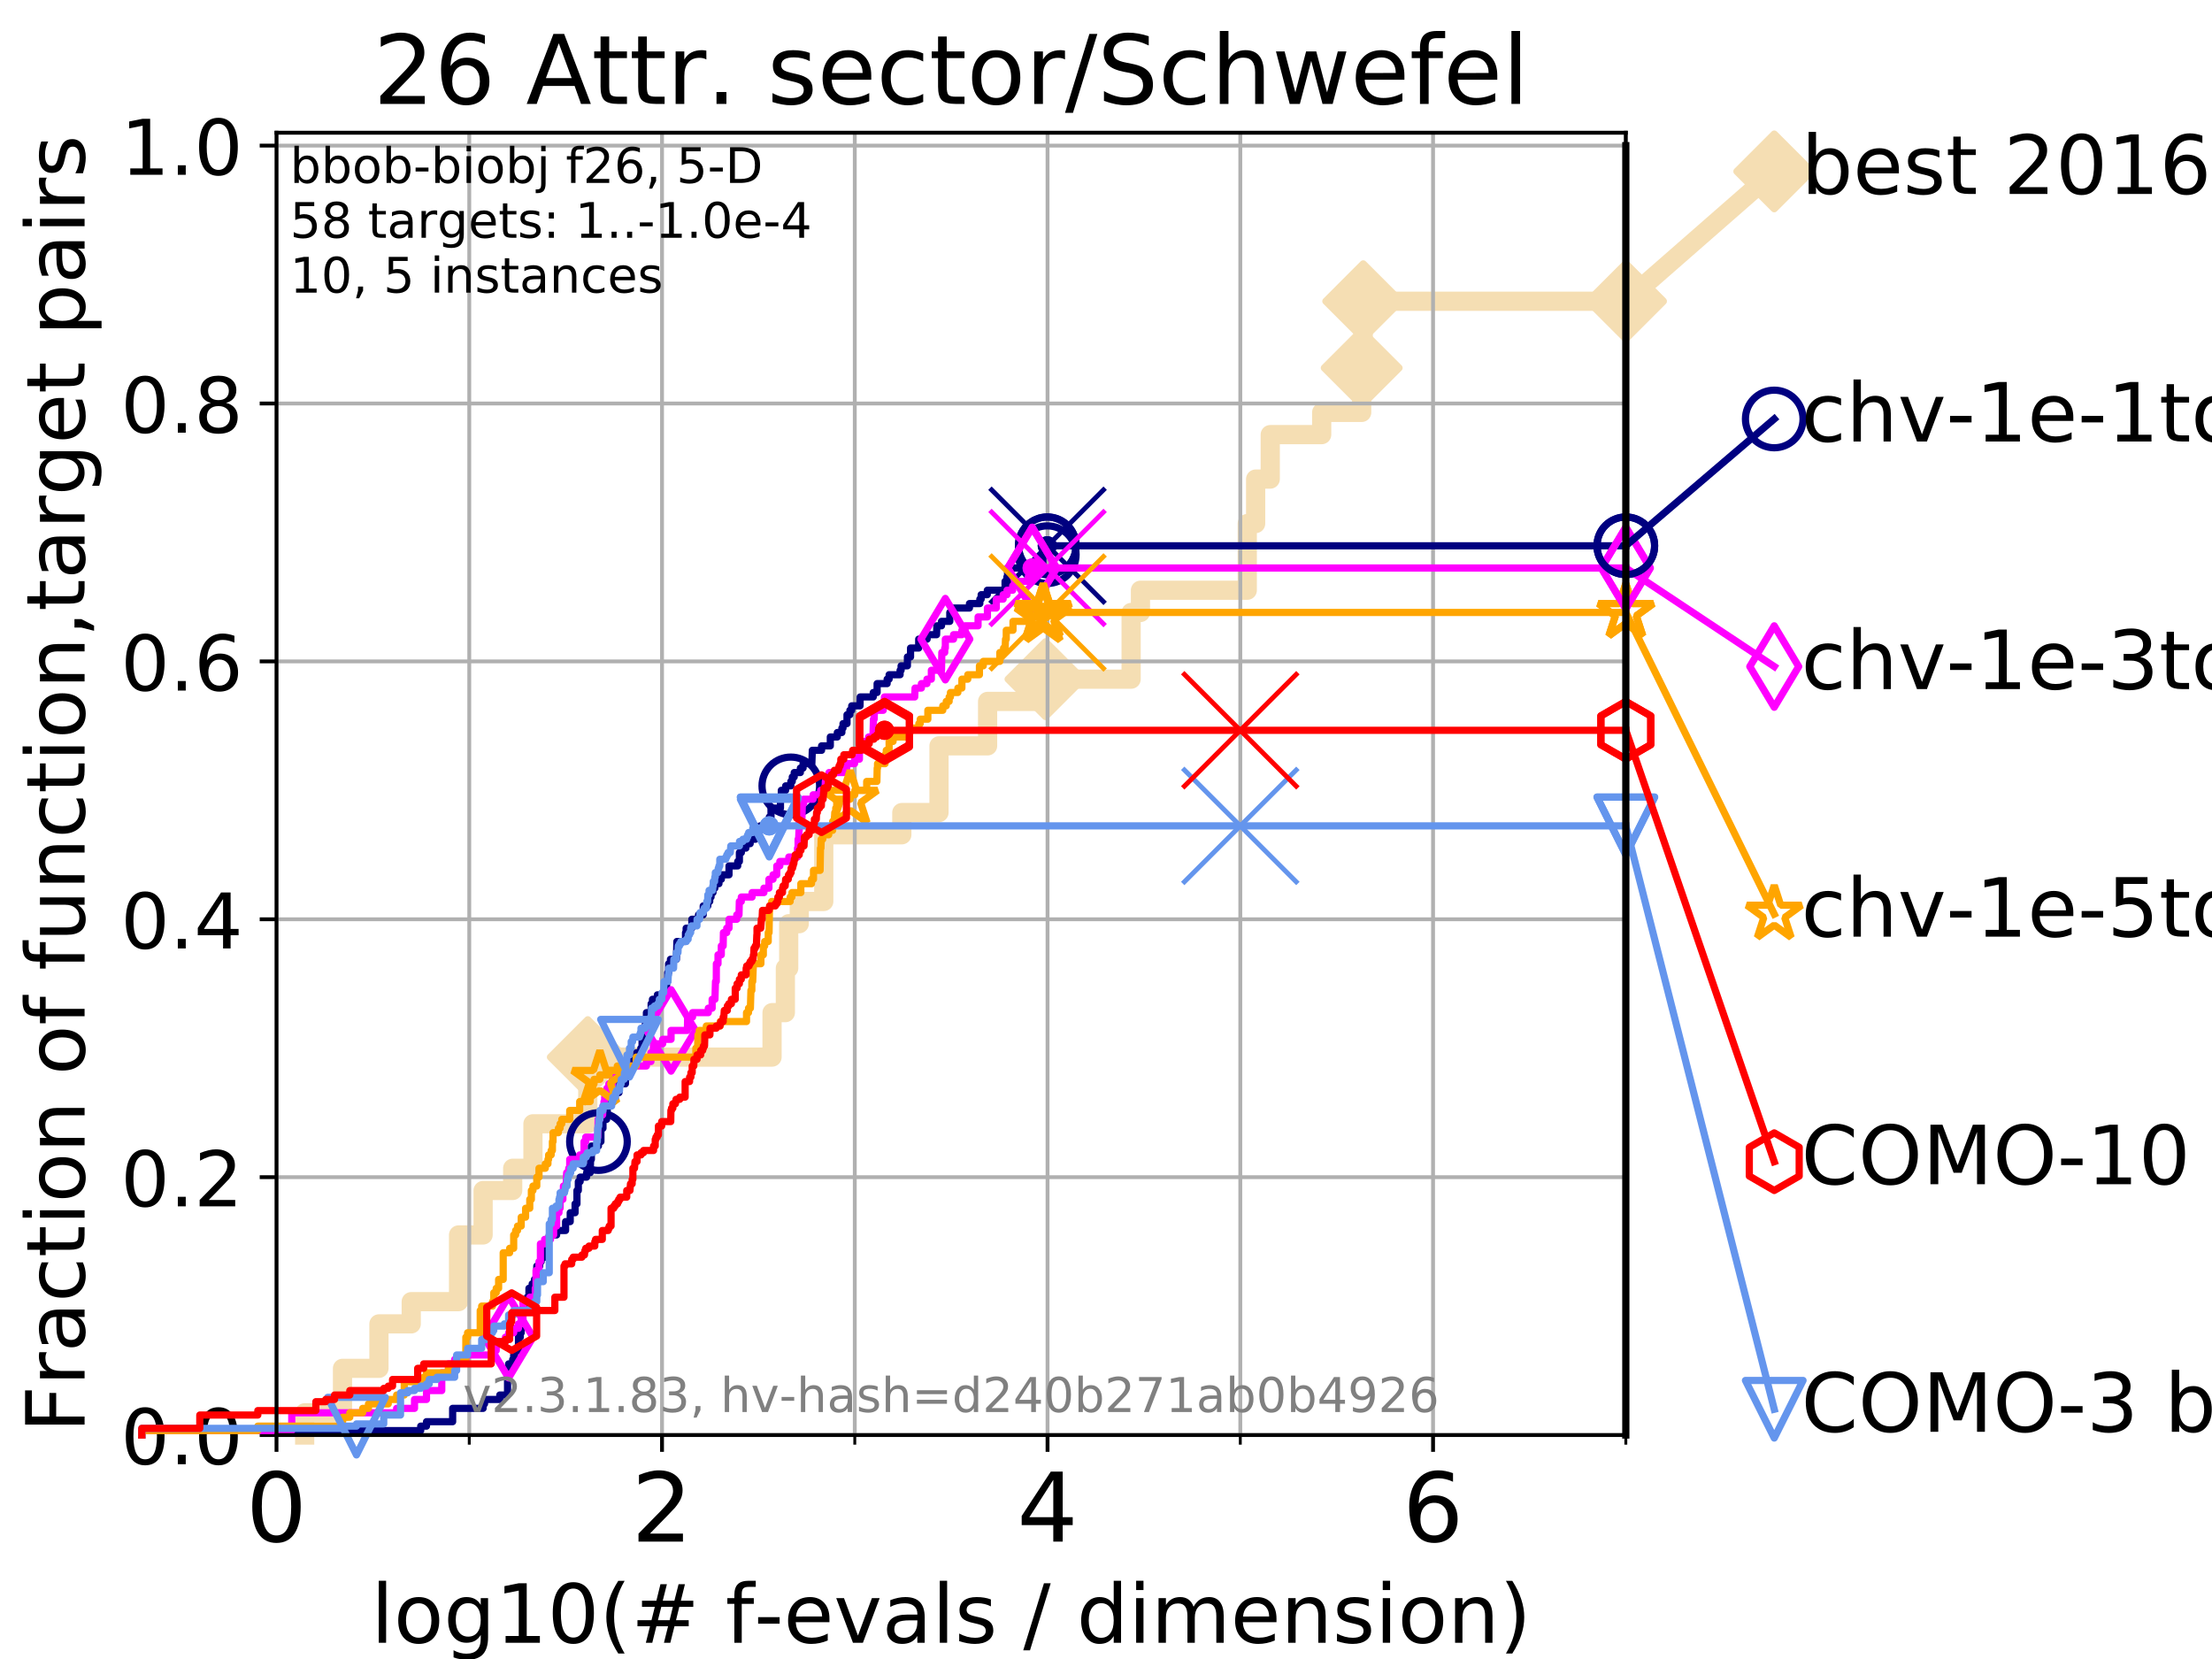 <?xml version="1.0" encoding="utf-8" standalone="no"?>
<!DOCTYPE svg PUBLIC "-//W3C//DTD SVG 1.1//EN"
  "http://www.w3.org/Graphics/SVG/1.1/DTD/svg11.dtd">
<!-- Created with matplotlib (https://matplotlib.org/) -->
<svg height="345.6pt" version="1.1" viewBox="0 0 460.8 345.6" width="460.8pt" xmlns="http://www.w3.org/2000/svg" xmlns:xlink="http://www.w3.org/1999/xlink">
 <defs>
  <style type="text/css">
*{stroke-linecap:butt;stroke-linejoin:round;}
  </style>
 </defs>
 <g id="figure_1">
  <g id="patch_1">
   <path d="M 0 345.6 
L 460.8 345.6 
L 460.8 0 
L 0 0 
z
" style="fill:#ffffff;"/>
  </g>
  <g id="axes_1">
   <g id="patch_2">
    <path d="M 57.6 298.944 
L 338.688 298.944 
L 338.688 27.648 
L 57.6 27.648 
z
" style="fill:#ffffff;"/>
   </g>
   <g id="line2d_1">
    <path d="M 63.468 298.944 
L 63.468 294.313 
L 71.35 294.313 
L 71.35 285.05 
L 78.942 285.05 
L 78.942 275.788 
L 85.667 275.788 
L 85.667 271.157 
L 95.526 271.157 
L 95.526 257.263 
L 100.642 257.263 
L 100.642 248.001 
L 106.803 248.001 
L 106.803 243.37 
L 111.023 243.37 
L 111.023 234.107 
L 122.447 234.107 
L 122.447 220.214 
L 160.831 220.214 
L 160.831 210.951 
L 163.606 210.951 
L 163.606 201.689 
L 164.303 201.689 
L 164.303 192.426 
L 166.501 192.426 
L 166.501 187.795 
L 171.605 187.795 
L 171.605 173.901 
L 187.865 173.901 
L 187.865 169.27 
L 195.61 169.27 
L 195.61 155.377 
L 205.736 155.377 
L 205.736 146.114 
L 217.788 146.114 
L 217.788 141.483 
L 235.634 141.483 
L 235.634 127.589 
L 237.577 127.589 
L 237.577 122.958 
L 259.83 122.958 
L 259.83 109.065 
L 261.574 109.065 
L 261.574 99.802 
L 264.614 99.802 
L 264.614 90.54 
L 275.331 90.54 
L 275.331 85.909 
L 283.665 85.909 
L 283.665 76.646 
L 283.982 76.646 
L 283.982 62.753 
L 338.688 62.753 
" style="fill:none;stroke:#f5deb3;stroke-linecap:square;stroke-width:4;"/>
   </g>
   <g id="line2d_2">
    <defs>
     <path d="M 0 7.778 
L 7.778 0 
L 0 -7.778 
L -7.778 0 
z
" id="m7761365250" style="stroke:#f5deb3;stroke-linejoin:miter;stroke-width:1.5;"/>
    </defs>
    <g>
     <use style="fill:#f5deb3;stroke:#f5deb3;stroke-linejoin:miter;stroke-width:1.5;" x="122.447" xlink:href="#m7761365250" y="220.214"/>
     <use style="fill:#f5deb3;stroke:#f5deb3;stroke-linejoin:miter;stroke-width:1.5;" x="217.788" xlink:href="#m7761365250" y="141.483"/>
     <use style="fill:#f5deb3;stroke:#f5deb3;stroke-linejoin:miter;stroke-width:1.5;" x="283.665" xlink:href="#m7761365250" y="76.646"/>
     <use style="fill:#f5deb3;stroke:#f5deb3;stroke-linejoin:miter;stroke-width:1.5;" x="283.982" xlink:href="#m7761365250" y="62.753"/>
     <use style="fill:#f5deb3;stroke:#f5deb3;stroke-linejoin:miter;stroke-width:1.5;" x="338.688" xlink:href="#m7761365250" y="62.753"/>
    </g>
   </g>
   <g id="line2d_3">
    <path style="fill:none;stroke:#f5deb3;stroke-linecap:square;stroke-width:4;"/>
    <g/>
   </g>
   <g id="line2d_4">
    <path d="M 338.688 62.753 
L 369.608 35.706 
" style="fill:none;stroke:#f5deb3;stroke-linecap:square;stroke-width:4;"/>
    <g>
     <use style="fill:#f5deb3;stroke:#f5deb3;stroke-linejoin:miter;stroke-width:1.5;" x="338.688" xlink:href="#m7761365250" y="62.753"/>
     <use style="fill:#f5deb3;stroke:#f5deb3;stroke-linejoin:miter;stroke-width:1.5;" x="369.608" xlink:href="#m7761365250" y="35.706"/>
    </g>
   </g>
   <g id="matplotlib.axis_1">
    <g id="xtick_1">
     <g id="line2d_5">
      <path clip-path="url(#p0ad4c49374)" d="M 57.6 298.944 
L 57.6 27.648 
" style="fill:none;stroke:#b0b0b0;stroke-linecap:square;stroke-width:0.8;"/>
     </g>
     <g id="line2d_6">
      <defs>
       <path d="M 0 0 
L 0 3.5 
" id="m2cc74e7295" style="stroke:#000000;stroke-width:0.8;"/>
      </defs>
      <g>
       <use style="stroke:#000000;stroke-width:0.8;" x="57.6" xlink:href="#m2cc74e7295" y="298.944"/>
      </g>
     </g>
     <g id="text_1">
      <!-- 0 -->
      <defs>
       <path d="M 31.781 66.406 
Q 24.172 66.406 20.328 58.906 
Q 16.5 51.422 16.5 36.375 
Q 16.5 21.391 20.328 13.891 
Q 24.172 6.391 31.781 6.391 
Q 39.453 6.391 43.281 13.891 
Q 47.125 21.391 47.125 36.375 
Q 47.125 51.422 43.281 58.906 
Q 39.453 66.406 31.781 66.406 
z
M 31.781 74.219 
Q 44.047 74.219 50.516 64.516 
Q 56.984 54.828 56.984 36.375 
Q 56.984 17.969 50.516 8.266 
Q 44.047 -1.422 31.781 -1.422 
Q 19.531 -1.422 13.062 8.266 
Q 6.594 17.969 6.594 36.375 
Q 6.594 54.828 13.062 64.516 
Q 19.531 74.219 31.781 74.219 
z
" id="DejaVuSans-48"/>
      </defs>
      <g transform="translate(51.237 321.141)scale(0.2 -0.2)">
       <use xlink:href="#DejaVuSans-48"/>
      </g>
     </g>
    </g>
    <g id="xtick_2">
     <g id="line2d_7">
      <path clip-path="url(#p0ad4c49374)" d="M 137.911 298.944 
L 137.911 27.648 
" style="fill:none;stroke:#b0b0b0;stroke-linecap:square;stroke-width:0.8;"/>
     </g>
     <g id="line2d_8">
      <g>
       <use style="stroke:#000000;stroke-width:0.8;" x="137.911" xlink:href="#m2cc74e7295" y="298.944"/>
      </g>
     </g>
     <g id="text_2">
      <!-- 2 -->
      <defs>
       <path d="M 19.188 8.297 
L 53.609 8.297 
L 53.609 0 
L 7.328 0 
L 7.328 8.297 
Q 12.938 14.109 22.625 23.891 
Q 32.328 33.688 34.812 36.531 
Q 39.547 41.844 41.422 45.531 
Q 43.312 49.219 43.312 52.781 
Q 43.312 58.594 39.234 62.25 
Q 35.156 65.922 28.609 65.922 
Q 23.969 65.922 18.812 64.312 
Q 13.672 62.703 7.812 59.422 
L 7.812 69.391 
Q 13.766 71.781 18.938 73 
Q 24.125 74.219 28.422 74.219 
Q 39.75 74.219 46.484 68.547 
Q 53.219 62.891 53.219 53.422 
Q 53.219 48.922 51.531 44.891 
Q 49.859 40.875 45.406 35.406 
Q 44.188 33.984 37.641 27.219 
Q 31.109 20.453 19.188 8.297 
z
" id="DejaVuSans-50"/>
      </defs>
      <g transform="translate(131.548 321.141)scale(0.2 -0.2)">
       <use xlink:href="#DejaVuSans-50"/>
      </g>
     </g>
    </g>
    <g id="xtick_3">
     <g id="line2d_9">
      <path clip-path="url(#p0ad4c49374)" d="M 218.222 298.944 
L 218.222 27.648 
" style="fill:none;stroke:#b0b0b0;stroke-linecap:square;stroke-width:0.8;"/>
     </g>
     <g id="line2d_10">
      <g>
       <use style="stroke:#000000;stroke-width:0.8;" x="218.222" xlink:href="#m2cc74e7295" y="298.944"/>
      </g>
     </g>
     <g id="text_3">
      <!-- 4 -->
      <defs>
       <path d="M 37.797 64.312 
L 12.891 25.391 
L 37.797 25.391 
z
M 35.203 72.906 
L 47.609 72.906 
L 47.609 25.391 
L 58.016 25.391 
L 58.016 17.188 
L 47.609 17.188 
L 47.609 0 
L 37.797 0 
L 37.797 17.188 
L 4.891 17.188 
L 4.891 26.703 
z
" id="DejaVuSans-52"/>
      </defs>
      <g transform="translate(211.859 321.141)scale(0.2 -0.2)">
       <use xlink:href="#DejaVuSans-52"/>
      </g>
     </g>
    </g>
    <g id="xtick_4">
     <g id="line2d_11">
      <path clip-path="url(#p0ad4c49374)" d="M 298.533 298.944 
L 298.533 27.648 
" style="fill:none;stroke:#b0b0b0;stroke-linecap:square;stroke-width:0.8;"/>
     </g>
     <g id="line2d_12">
      <g>
       <use style="stroke:#000000;stroke-width:0.8;" x="298.533" xlink:href="#m2cc74e7295" y="298.944"/>
      </g>
     </g>
     <g id="text_4">
      <!-- 6 -->
      <defs>
       <path d="M 33.016 40.375 
Q 26.375 40.375 22.484 35.828 
Q 18.609 31.297 18.609 23.391 
Q 18.609 15.531 22.484 10.953 
Q 26.375 6.391 33.016 6.391 
Q 39.656 6.391 43.531 10.953 
Q 47.406 15.531 47.406 23.391 
Q 47.406 31.297 43.531 35.828 
Q 39.656 40.375 33.016 40.375 
z
M 52.594 71.297 
L 52.594 62.312 
Q 48.875 64.062 45.094 64.984 
Q 41.312 65.922 37.594 65.922 
Q 27.828 65.922 22.672 59.328 
Q 17.531 52.734 16.797 39.406 
Q 19.672 43.656 24.016 45.922 
Q 28.375 48.188 33.594 48.188 
Q 44.578 48.188 50.953 41.516 
Q 57.328 34.859 57.328 23.391 
Q 57.328 12.156 50.688 5.359 
Q 44.047 -1.422 33.016 -1.422 
Q 20.359 -1.422 13.672 8.266 
Q 6.984 17.969 6.984 36.375 
Q 6.984 53.656 15.188 63.938 
Q 23.391 74.219 37.203 74.219 
Q 40.922 74.219 44.703 73.484 
Q 48.484 72.75 52.594 71.297 
z
" id="DejaVuSans-54"/>
      </defs>
      <g transform="translate(292.17 321.141)scale(0.2 -0.2)">
       <use xlink:href="#DejaVuSans-54"/>
      </g>
     </g>
    </g>
    <g id="xtick_5">
     <g id="line2d_13">
      <path clip-path="url(#p0ad4c49374)" d="M 97.755 298.944 
L 97.755 27.648 
" style="fill:none;stroke:#b0b0b0;stroke-linecap:square;stroke-width:0.8;"/>
     </g>
     <g id="line2d_14">
      <defs>
       <path d="M 0 0 
L 0 2 
" id="mafe0590681" style="stroke:#000000;stroke-width:0.6;"/>
      </defs>
      <g>
       <use style="stroke:#000000;stroke-width:0.6;" x="97.755" xlink:href="#mafe0590681" y="298.944"/>
      </g>
     </g>
    </g>
    <g id="xtick_6">
     <g id="line2d_15">
      <path clip-path="url(#p0ad4c49374)" d="M 178.066 298.944 
L 178.066 27.648 
" style="fill:none;stroke:#b0b0b0;stroke-linecap:square;stroke-width:0.8;"/>
     </g>
     <g id="line2d_16">
      <g>
       <use style="stroke:#000000;stroke-width:0.6;" x="178.066" xlink:href="#mafe0590681" y="298.944"/>
      </g>
     </g>
    </g>
    <g id="xtick_7">
     <g id="line2d_17">
      <path clip-path="url(#p0ad4c49374)" d="M 258.377 298.944 
L 258.377 27.648 
" style="fill:none;stroke:#b0b0b0;stroke-linecap:square;stroke-width:0.8;"/>
     </g>
     <g id="line2d_18">
      <g>
       <use style="stroke:#000000;stroke-width:0.6;" x="258.377" xlink:href="#mafe0590681" y="298.944"/>
      </g>
     </g>
    </g>
    <g id="xtick_8">
     <g id="line2d_19">
      <path clip-path="url(#p0ad4c49374)" d="M 338.688 298.944 
L 338.688 27.648 
" style="fill:none;stroke:#b0b0b0;stroke-linecap:square;stroke-width:0.8;"/>
     </g>
     <g id="line2d_20">
      <g>
       <use style="stroke:#000000;stroke-width:0.6;" x="338.688" xlink:href="#mafe0590681" y="298.944"/>
      </g>
     </g>
    </g>
    <g id="text_5">
     <!-- log10(# f-evals / dimension) -->
     <defs>
      <path d="M 9.422 75.984 
L 18.406 75.984 
L 18.406 0 
L 9.422 0 
z
" id="DejaVuSans-108"/>
      <path d="M 30.609 48.391 
Q 23.391 48.391 19.188 42.75 
Q 14.984 37.109 14.984 27.297 
Q 14.984 17.484 19.156 11.844 
Q 23.344 6.203 30.609 6.203 
Q 37.797 6.203 41.984 11.859 
Q 46.188 17.531 46.188 27.297 
Q 46.188 37.016 41.984 42.703 
Q 37.797 48.391 30.609 48.391 
z
M 30.609 56 
Q 42.328 56 49.016 48.375 
Q 55.719 40.766 55.719 27.297 
Q 55.719 13.875 49.016 6.219 
Q 42.328 -1.422 30.609 -1.422 
Q 18.844 -1.422 12.172 6.219 
Q 5.516 13.875 5.516 27.297 
Q 5.516 40.766 12.172 48.375 
Q 18.844 56 30.609 56 
z
" id="DejaVuSans-111"/>
      <path d="M 45.406 27.984 
Q 45.406 37.75 41.375 43.109 
Q 37.359 48.484 30.078 48.484 
Q 22.859 48.484 18.828 43.109 
Q 14.797 37.75 14.797 27.984 
Q 14.797 18.266 18.828 12.891 
Q 22.859 7.516 30.078 7.516 
Q 37.359 7.516 41.375 12.891 
Q 45.406 18.266 45.406 27.984 
z
M 54.391 6.781 
Q 54.391 -7.172 48.188 -13.984 
Q 42 -20.797 29.203 -20.797 
Q 24.469 -20.797 20.266 -20.094 
Q 16.062 -19.391 12.109 -17.922 
L 12.109 -9.188 
Q 16.062 -11.328 19.922 -12.344 
Q 23.781 -13.375 27.781 -13.375 
Q 36.625 -13.375 41.016 -8.766 
Q 45.406 -4.156 45.406 5.172 
L 45.406 9.625 
Q 42.625 4.781 38.281 2.391 
Q 33.938 0 27.875 0 
Q 17.828 0 11.672 7.656 
Q 5.516 15.328 5.516 27.984 
Q 5.516 40.672 11.672 48.328 
Q 17.828 56 27.875 56 
Q 33.938 56 38.281 53.609 
Q 42.625 51.219 45.406 46.391 
L 45.406 54.688 
L 54.391 54.688 
z
" id="DejaVuSans-103"/>
      <path d="M 12.406 8.297 
L 28.516 8.297 
L 28.516 63.922 
L 10.984 60.406 
L 10.984 69.391 
L 28.422 72.906 
L 38.281 72.906 
L 38.281 8.297 
L 54.391 8.297 
L 54.391 0 
L 12.406 0 
z
" id="DejaVuSans-49"/>
      <path d="M 31 75.875 
Q 24.469 64.656 21.281 53.656 
Q 18.109 42.672 18.109 31.391 
Q 18.109 20.125 21.312 9.062 
Q 24.516 -2 31 -13.188 
L 23.188 -13.188 
Q 15.875 -1.703 12.234 9.375 
Q 8.594 20.453 8.594 31.391 
Q 8.594 42.281 12.203 53.312 
Q 15.828 64.359 23.188 75.875 
z
" id="DejaVuSans-40"/>
      <path d="M 51.125 44 
L 36.922 44 
L 32.812 27.688 
L 47.125 27.688 
z
M 43.797 71.781 
L 38.719 51.516 
L 52.984 51.516 
L 58.109 71.781 
L 65.922 71.781 
L 60.891 51.516 
L 76.125 51.516 
L 76.125 44 
L 58.984 44 
L 54.984 27.688 
L 70.516 27.688 
L 70.516 20.219 
L 53.078 20.219 
L 48 0 
L 40.188 0 
L 45.219 20.219 
L 30.906 20.219 
L 25.875 0 
L 18.016 0 
L 23.094 20.219 
L 7.719 20.219 
L 7.719 27.688 
L 24.906 27.688 
L 29 44 
L 13.281 44 
L 13.281 51.516 
L 30.906 51.516 
L 35.891 71.781 
z
" id="DejaVuSans-35"/>
      <path id="DejaVuSans-32"/>
      <path d="M 37.109 75.984 
L 37.109 68.5 
L 28.516 68.5 
Q 23.688 68.5 21.797 66.547 
Q 19.922 64.594 19.922 59.516 
L 19.922 54.688 
L 34.719 54.688 
L 34.719 47.703 
L 19.922 47.703 
L 19.922 0 
L 10.891 0 
L 10.891 47.703 
L 2.297 47.703 
L 2.297 54.688 
L 10.891 54.688 
L 10.891 58.5 
Q 10.891 67.625 15.141 71.797 
Q 19.391 75.984 28.609 75.984 
z
" id="DejaVuSans-102"/>
      <path d="M 4.891 31.391 
L 31.203 31.391 
L 31.203 23.391 
L 4.891 23.391 
z
" id="DejaVuSans-45"/>
      <path d="M 56.203 29.594 
L 56.203 25.203 
L 14.891 25.203 
Q 15.484 15.922 20.484 11.062 
Q 25.484 6.203 34.422 6.203 
Q 39.594 6.203 44.453 7.469 
Q 49.312 8.734 54.109 11.281 
L 54.109 2.781 
Q 49.266 0.734 44.188 -0.344 
Q 39.109 -1.422 33.891 -1.422 
Q 20.797 -1.422 13.156 6.188 
Q 5.516 13.812 5.516 26.812 
Q 5.516 40.234 12.766 48.109 
Q 20.016 56 32.328 56 
Q 43.359 56 49.781 48.891 
Q 56.203 41.797 56.203 29.594 
z
M 47.219 32.234 
Q 47.125 39.594 43.094 43.984 
Q 39.062 48.391 32.422 48.391 
Q 24.906 48.391 20.391 44.141 
Q 15.875 39.891 15.188 32.172 
z
" id="DejaVuSans-101"/>
      <path d="M 2.984 54.688 
L 12.5 54.688 
L 29.594 8.797 
L 46.688 54.688 
L 56.203 54.688 
L 35.688 0 
L 23.484 0 
z
" id="DejaVuSans-118"/>
      <path d="M 34.281 27.484 
Q 23.391 27.484 19.188 25 
Q 14.984 22.516 14.984 16.5 
Q 14.984 11.719 18.141 8.906 
Q 21.297 6.109 26.703 6.109 
Q 34.188 6.109 38.703 11.406 
Q 43.219 16.703 43.219 25.484 
L 43.219 27.484 
z
M 52.203 31.203 
L 52.203 0 
L 43.219 0 
L 43.219 8.297 
Q 40.141 3.328 35.547 0.953 
Q 30.953 -1.422 24.312 -1.422 
Q 15.922 -1.422 10.953 3.297 
Q 6 8.016 6 15.922 
Q 6 25.141 12.172 29.828 
Q 18.359 34.516 30.609 34.516 
L 43.219 34.516 
L 43.219 35.406 
Q 43.219 41.609 39.141 45 
Q 35.062 48.391 27.688 48.391 
Q 23 48.391 18.547 47.266 
Q 14.109 46.141 10.016 43.891 
L 10.016 52.203 
Q 14.938 54.109 19.578 55.047 
Q 24.219 56 28.609 56 
Q 40.484 56 46.344 49.844 
Q 52.203 43.703 52.203 31.203 
z
" id="DejaVuSans-97"/>
      <path d="M 44.281 53.078 
L 44.281 44.578 
Q 40.484 46.531 36.375 47.5 
Q 32.281 48.484 27.875 48.484 
Q 21.188 48.484 17.844 46.438 
Q 14.5 44.391 14.5 40.281 
Q 14.5 37.156 16.891 35.375 
Q 19.281 33.594 26.516 31.984 
L 29.594 31.297 
Q 39.156 29.25 43.188 25.516 
Q 47.219 21.781 47.219 15.094 
Q 47.219 7.469 41.188 3.016 
Q 35.156 -1.422 24.609 -1.422 
Q 20.219 -1.422 15.453 -0.562 
Q 10.688 0.297 5.422 2 
L 5.422 11.281 
Q 10.406 8.688 15.234 7.391 
Q 20.062 6.109 24.812 6.109 
Q 31.156 6.109 34.562 8.281 
Q 37.984 10.453 37.984 14.406 
Q 37.984 18.062 35.516 20.016 
Q 33.062 21.969 24.703 23.781 
L 21.578 24.516 
Q 13.234 26.266 9.516 29.906 
Q 5.812 33.547 5.812 39.891 
Q 5.812 47.609 11.281 51.797 
Q 16.75 56 26.812 56 
Q 31.781 56 36.172 55.266 
Q 40.578 54.547 44.281 53.078 
z
" id="DejaVuSans-115"/>
      <path d="M 25.391 72.906 
L 33.688 72.906 
L 8.297 -9.281 
L 0 -9.281 
z
" id="DejaVuSans-47"/>
      <path d="M 45.406 46.391 
L 45.406 75.984 
L 54.391 75.984 
L 54.391 0 
L 45.406 0 
L 45.406 8.203 
Q 42.578 3.328 38.25 0.953 
Q 33.938 -1.422 27.875 -1.422 
Q 17.969 -1.422 11.734 6.484 
Q 5.516 14.406 5.516 27.297 
Q 5.516 40.188 11.734 48.094 
Q 17.969 56 27.875 56 
Q 33.938 56 38.25 53.625 
Q 42.578 51.266 45.406 46.391 
z
M 14.797 27.297 
Q 14.797 17.391 18.875 11.75 
Q 22.953 6.109 30.078 6.109 
Q 37.203 6.109 41.297 11.75 
Q 45.406 17.391 45.406 27.297 
Q 45.406 37.203 41.297 42.844 
Q 37.203 48.484 30.078 48.484 
Q 22.953 48.484 18.875 42.844 
Q 14.797 37.203 14.797 27.297 
z
" id="DejaVuSans-100"/>
      <path d="M 9.422 54.688 
L 18.406 54.688 
L 18.406 0 
L 9.422 0 
z
M 9.422 75.984 
L 18.406 75.984 
L 18.406 64.594 
L 9.422 64.594 
z
" id="DejaVuSans-105"/>
      <path d="M 52 44.188 
Q 55.375 50.25 60.062 53.125 
Q 64.75 56 71.094 56 
Q 79.641 56 84.281 50.016 
Q 88.922 44.047 88.922 33.016 
L 88.922 0 
L 79.891 0 
L 79.891 32.719 
Q 79.891 40.578 77.094 44.375 
Q 74.312 48.188 68.609 48.188 
Q 61.625 48.188 57.562 43.547 
Q 53.516 38.922 53.516 30.906 
L 53.516 0 
L 44.484 0 
L 44.484 32.719 
Q 44.484 40.625 41.703 44.406 
Q 38.922 48.188 33.109 48.188 
Q 26.219 48.188 22.156 43.531 
Q 18.109 38.875 18.109 30.906 
L 18.109 0 
L 9.078 0 
L 9.078 54.688 
L 18.109 54.688 
L 18.109 46.188 
Q 21.188 51.219 25.484 53.609 
Q 29.781 56 35.688 56 
Q 41.656 56 45.828 52.969 
Q 50 49.953 52 44.188 
z
" id="DejaVuSans-109"/>
      <path d="M 54.891 33.016 
L 54.891 0 
L 45.906 0 
L 45.906 32.719 
Q 45.906 40.484 42.875 44.328 
Q 39.844 48.188 33.797 48.188 
Q 26.516 48.188 22.312 43.547 
Q 18.109 38.922 18.109 30.906 
L 18.109 0 
L 9.078 0 
L 9.078 54.688 
L 18.109 54.688 
L 18.109 46.188 
Q 21.344 51.125 25.703 53.562 
Q 30.078 56 35.797 56 
Q 45.219 56 50.047 50.172 
Q 54.891 44.344 54.891 33.016 
z
" id="DejaVuSans-110"/>
      <path d="M 8.016 75.875 
L 15.828 75.875 
Q 23.141 64.359 26.781 53.312 
Q 30.422 42.281 30.422 31.391 
Q 30.422 20.453 26.781 9.375 
Q 23.141 -1.703 15.828 -13.188 
L 8.016 -13.188 
Q 14.5 -2 17.703 9.062 
Q 20.906 20.125 20.906 31.391 
Q 20.906 42.672 17.703 53.656 
Q 14.5 64.656 8.016 75.875 
z
" id="DejaVuSans-41"/>
     </defs>
     <g transform="translate(77.303 342.218)scale(0.17 -0.17)">
      <use xlink:href="#DejaVuSans-108"/>
      <use x="27.783" xlink:href="#DejaVuSans-111"/>
      <use x="88.965" xlink:href="#DejaVuSans-103"/>
      <use x="152.441" xlink:href="#DejaVuSans-49"/>
      <use x="216.064" xlink:href="#DejaVuSans-48"/>
      <use x="279.688" xlink:href="#DejaVuSans-40"/>
      <use x="318.701" xlink:href="#DejaVuSans-35"/>
      <use x="402.49" xlink:href="#DejaVuSans-32"/>
      <use x="434.277" xlink:href="#DejaVuSans-102"/>
      <use x="469.404" xlink:href="#DejaVuSans-45"/>
      <use x="505.488" xlink:href="#DejaVuSans-101"/>
      <use x="567.012" xlink:href="#DejaVuSans-118"/>
      <use x="626.191" xlink:href="#DejaVuSans-97"/>
      <use x="687.471" xlink:href="#DejaVuSans-108"/>
      <use x="715.254" xlink:href="#DejaVuSans-115"/>
      <use x="767.354" xlink:href="#DejaVuSans-32"/>
      <use x="799.141" xlink:href="#DejaVuSans-47"/>
      <use x="832.832" xlink:href="#DejaVuSans-32"/>
      <use x="864.619" xlink:href="#DejaVuSans-100"/>
      <use x="928.096" xlink:href="#DejaVuSans-105"/>
      <use x="955.879" xlink:href="#DejaVuSans-109"/>
      <use x="1053.291" xlink:href="#DejaVuSans-101"/>
      <use x="1114.814" xlink:href="#DejaVuSans-110"/>
      <use x="1178.193" xlink:href="#DejaVuSans-115"/>
      <use x="1230.293" xlink:href="#DejaVuSans-105"/>
      <use x="1258.076" xlink:href="#DejaVuSans-111"/>
      <use x="1319.258" xlink:href="#DejaVuSans-110"/>
      <use x="1382.637" xlink:href="#DejaVuSans-41"/>
     </g>
    </g>
   </g>
   <g id="matplotlib.axis_2">
    <g id="ytick_1">
     <g id="line2d_21">
      <path clip-path="url(#p0ad4c49374)" d="M 57.6 298.944 
L 338.688 298.944 
" style="fill:none;stroke:#b0b0b0;stroke-linecap:square;stroke-width:0.8;"/>
     </g>
     <g id="line2d_22">
      <defs>
       <path d="M 0 0 
L -3.5 0 
" id="m13d734486b" style="stroke:#000000;stroke-width:0.8;"/>
      </defs>
      <g>
       <use style="stroke:#000000;stroke-width:0.8;" x="57.6" xlink:href="#m13d734486b" y="298.944"/>
      </g>
     </g>
     <g id="text_6">
      <!-- 0.0 -->
      <defs>
       <path d="M 10.688 12.406 
L 21 12.406 
L 21 0 
L 10.688 0 
z
" id="DejaVuSans-46"/>
      </defs>
      <g transform="translate(25.155 305.023)scale(0.16 -0.16)">
       <use xlink:href="#DejaVuSans-48"/>
       <use x="63.623" xlink:href="#DejaVuSans-46"/>
       <use x="95.41" xlink:href="#DejaVuSans-48"/>
      </g>
     </g>
    </g>
    <g id="ytick_2">
     <g id="line2d_23">
      <path clip-path="url(#p0ad4c49374)" d="M 57.6 245.222 
L 338.688 245.222 
" style="fill:none;stroke:#b0b0b0;stroke-linecap:square;stroke-width:0.8;"/>
     </g>
     <g id="line2d_24">
      <g>
       <use style="stroke:#000000;stroke-width:0.8;" x="57.6" xlink:href="#m13d734486b" y="245.222"/>
      </g>
     </g>
     <g id="text_7">
      <!-- 0.2 -->
      <g transform="translate(25.155 251.301)scale(0.16 -0.16)">
       <use xlink:href="#DejaVuSans-48"/>
       <use x="63.623" xlink:href="#DejaVuSans-46"/>
       <use x="95.41" xlink:href="#DejaVuSans-50"/>
      </g>
     </g>
    </g>
    <g id="ytick_3">
     <g id="line2d_25">
      <path clip-path="url(#p0ad4c49374)" d="M 57.6 191.5 
L 338.688 191.5 
" style="fill:none;stroke:#b0b0b0;stroke-linecap:square;stroke-width:0.8;"/>
     </g>
     <g id="line2d_26">
      <g>
       <use style="stroke:#000000;stroke-width:0.8;" x="57.6" xlink:href="#m13d734486b" y="191.5"/>
      </g>
     </g>
     <g id="text_8">
      <!-- 0.4 -->
      <g transform="translate(25.155 197.579)scale(0.16 -0.16)">
       <use xlink:href="#DejaVuSans-48"/>
       <use x="63.623" xlink:href="#DejaVuSans-46"/>
       <use x="95.41" xlink:href="#DejaVuSans-52"/>
      </g>
     </g>
    </g>
    <g id="ytick_4">
     <g id="line2d_27">
      <path clip-path="url(#p0ad4c49374)" d="M 57.6 137.778 
L 338.688 137.778 
" style="fill:none;stroke:#b0b0b0;stroke-linecap:square;stroke-width:0.8;"/>
     </g>
     <g id="line2d_28">
      <g>
       <use style="stroke:#000000;stroke-width:0.8;" x="57.6" xlink:href="#m13d734486b" y="137.778"/>
      </g>
     </g>
     <g id="text_9">
      <!-- 0.6 -->
      <g transform="translate(25.155 143.857)scale(0.16 -0.16)">
       <use xlink:href="#DejaVuSans-48"/>
       <use x="63.623" xlink:href="#DejaVuSans-46"/>
       <use x="95.41" xlink:href="#DejaVuSans-54"/>
      </g>
     </g>
    </g>
    <g id="ytick_5">
     <g id="line2d_29">
      <path clip-path="url(#p0ad4c49374)" d="M 57.6 84.056 
L 338.688 84.056 
" style="fill:none;stroke:#b0b0b0;stroke-linecap:square;stroke-width:0.8;"/>
     </g>
     <g id="line2d_30">
      <g>
       <use style="stroke:#000000;stroke-width:0.8;" x="57.6" xlink:href="#m13d734486b" y="84.056"/>
      </g>
     </g>
     <g id="text_10">
      <!-- 0.8 -->
      <defs>
       <path d="M 31.781 34.625 
Q 24.75 34.625 20.719 30.859 
Q 16.703 27.094 16.703 20.516 
Q 16.703 13.922 20.719 10.156 
Q 24.75 6.391 31.781 6.391 
Q 38.812 6.391 42.859 10.172 
Q 46.922 13.969 46.922 20.516 
Q 46.922 27.094 42.891 30.859 
Q 38.875 34.625 31.781 34.625 
z
M 21.922 38.812 
Q 15.578 40.375 12.031 44.719 
Q 8.5 49.078 8.5 55.328 
Q 8.5 64.062 14.719 69.141 
Q 20.953 74.219 31.781 74.219 
Q 42.672 74.219 48.875 69.141 
Q 55.078 64.062 55.078 55.328 
Q 55.078 49.078 51.531 44.719 
Q 48 40.375 41.703 38.812 
Q 48.828 37.156 52.797 32.312 
Q 56.781 27.484 56.781 20.516 
Q 56.781 9.906 50.312 4.234 
Q 43.844 -1.422 31.781 -1.422 
Q 19.734 -1.422 13.25 4.234 
Q 6.781 9.906 6.781 20.516 
Q 6.781 27.484 10.781 32.312 
Q 14.797 37.156 21.922 38.812 
z
M 18.312 54.391 
Q 18.312 48.734 21.844 45.562 
Q 25.391 42.391 31.781 42.391 
Q 38.141 42.391 41.719 45.562 
Q 45.312 48.734 45.312 54.391 
Q 45.312 60.062 41.719 63.234 
Q 38.141 66.406 31.781 66.406 
Q 25.391 66.406 21.844 63.234 
Q 18.312 60.062 18.312 54.391 
z
" id="DejaVuSans-56"/>
      </defs>
      <g transform="translate(25.155 90.135)scale(0.16 -0.16)">
       <use xlink:href="#DejaVuSans-48"/>
       <use x="63.623" xlink:href="#DejaVuSans-46"/>
       <use x="95.41" xlink:href="#DejaVuSans-56"/>
      </g>
     </g>
    </g>
    <g id="ytick_6">
     <g id="line2d_31">
      <path clip-path="url(#p0ad4c49374)" d="M 57.6 30.334 
L 338.688 30.334 
" style="fill:none;stroke:#b0b0b0;stroke-linecap:square;stroke-width:0.8;"/>
     </g>
     <g id="line2d_32">
      <g>
       <use style="stroke:#000000;stroke-width:0.8;" x="57.6" xlink:href="#m13d734486b" y="30.334"/>
      </g>
     </g>
     <g id="text_11">
      <!-- 1.0 -->
      <g transform="translate(25.155 36.413)scale(0.16 -0.16)">
       <use xlink:href="#DejaVuSans-49"/>
       <use x="63.623" xlink:href="#DejaVuSans-46"/>
       <use x="95.41" xlink:href="#DejaVuSans-48"/>
      </g>
     </g>
    </g>
    <g id="text_12">
     <!-- Fraction of function,target pairs -->
     <defs>
      <path d="M 9.812 72.906 
L 51.703 72.906 
L 51.703 64.594 
L 19.672 64.594 
L 19.672 43.109 
L 48.578 43.109 
L 48.578 34.812 
L 19.672 34.812 
L 19.672 0 
L 9.812 0 
z
" id="DejaVuSans-70"/>
      <path d="M 41.109 46.297 
Q 39.594 47.172 37.812 47.578 
Q 36.031 48 33.891 48 
Q 26.266 48 22.188 43.047 
Q 18.109 38.094 18.109 28.812 
L 18.109 0 
L 9.078 0 
L 9.078 54.688 
L 18.109 54.688 
L 18.109 46.188 
Q 20.953 51.172 25.484 53.578 
Q 30.031 56 36.531 56 
Q 37.453 56 38.578 55.875 
Q 39.703 55.766 41.062 55.516 
z
" id="DejaVuSans-114"/>
      <path d="M 48.781 52.594 
L 48.781 44.188 
Q 44.969 46.297 41.141 47.344 
Q 37.312 48.391 33.406 48.391 
Q 24.656 48.391 19.812 42.844 
Q 14.984 37.312 14.984 27.297 
Q 14.984 17.281 19.812 11.734 
Q 24.656 6.203 33.406 6.203 
Q 37.312 6.203 41.141 7.25 
Q 44.969 8.297 48.781 10.406 
L 48.781 2.094 
Q 45.016 0.344 40.984 -0.531 
Q 36.969 -1.422 32.422 -1.422 
Q 20.062 -1.422 12.781 6.344 
Q 5.516 14.109 5.516 27.297 
Q 5.516 40.672 12.859 48.328 
Q 20.219 56 33.016 56 
Q 37.156 56 41.109 55.141 
Q 45.062 54.297 48.781 52.594 
z
" id="DejaVuSans-99"/>
      <path d="M 18.312 70.219 
L 18.312 54.688 
L 36.812 54.688 
L 36.812 47.703 
L 18.312 47.703 
L 18.312 18.016 
Q 18.312 11.328 20.141 9.422 
Q 21.969 7.516 27.594 7.516 
L 36.812 7.516 
L 36.812 0 
L 27.594 0 
Q 17.188 0 13.234 3.875 
Q 9.281 7.766 9.281 18.016 
L 9.281 47.703 
L 2.688 47.703 
L 2.688 54.688 
L 9.281 54.688 
L 9.281 70.219 
z
" id="DejaVuSans-116"/>
      <path d="M 8.5 21.578 
L 8.5 54.688 
L 17.484 54.688 
L 17.484 21.922 
Q 17.484 14.156 20.5 10.266 
Q 23.531 6.391 29.594 6.391 
Q 36.859 6.391 41.078 11.031 
Q 45.312 15.672 45.312 23.688 
L 45.312 54.688 
L 54.297 54.688 
L 54.297 0 
L 45.312 0 
L 45.312 8.406 
Q 42.047 3.422 37.719 1 
Q 33.406 -1.422 27.688 -1.422 
Q 18.266 -1.422 13.375 4.438 
Q 8.5 10.297 8.5 21.578 
z
M 31.109 56 
z
" id="DejaVuSans-117"/>
      <path d="M 11.719 12.406 
L 22.016 12.406 
L 22.016 4 
L 14.016 -11.625 
L 7.719 -11.625 
L 11.719 4 
z
" id="DejaVuSans-44"/>
      <path d="M 18.109 8.203 
L 18.109 -20.797 
L 9.078 -20.797 
L 9.078 54.688 
L 18.109 54.688 
L 18.109 46.391 
Q 20.953 51.266 25.266 53.625 
Q 29.594 56 35.594 56 
Q 45.562 56 51.781 48.094 
Q 58.016 40.188 58.016 27.297 
Q 58.016 14.406 51.781 6.484 
Q 45.562 -1.422 35.594 -1.422 
Q 29.594 -1.422 25.266 0.953 
Q 20.953 3.328 18.109 8.203 
z
M 48.688 27.297 
Q 48.688 37.203 44.609 42.844 
Q 40.531 48.484 33.406 48.484 
Q 26.266 48.484 22.188 42.844 
Q 18.109 37.203 18.109 27.297 
Q 18.109 17.391 22.188 11.75 
Q 26.266 6.109 33.406 6.109 
Q 40.531 6.109 44.609 11.75 
Q 48.688 17.391 48.688 27.297 
z
" id="DejaVuSans-112"/>
     </defs>
     <g transform="translate(17.62 298.435)rotate(-90)scale(0.17 -0.17)">
      <use xlink:href="#DejaVuSans-70"/>
      <use x="57.41" xlink:href="#DejaVuSans-114"/>
      <use x="98.523" xlink:href="#DejaVuSans-97"/>
      <use x="159.803" xlink:href="#DejaVuSans-99"/>
      <use x="214.783" xlink:href="#DejaVuSans-116"/>
      <use x="253.992" xlink:href="#DejaVuSans-105"/>
      <use x="281.775" xlink:href="#DejaVuSans-111"/>
      <use x="342.957" xlink:href="#DejaVuSans-110"/>
      <use x="406.336" xlink:href="#DejaVuSans-32"/>
      <use x="438.123" xlink:href="#DejaVuSans-111"/>
      <use x="499.305" xlink:href="#DejaVuSans-102"/>
      <use x="534.51" xlink:href="#DejaVuSans-32"/>
      <use x="566.297" xlink:href="#DejaVuSans-102"/>
      <use x="601.502" xlink:href="#DejaVuSans-117"/>
      <use x="664.881" xlink:href="#DejaVuSans-110"/>
      <use x="728.26" xlink:href="#DejaVuSans-99"/>
      <use x="783.24" xlink:href="#DejaVuSans-116"/>
      <use x="822.449" xlink:href="#DejaVuSans-105"/>
      <use x="850.232" xlink:href="#DejaVuSans-111"/>
      <use x="911.414" xlink:href="#DejaVuSans-110"/>
      <use x="974.793" xlink:href="#DejaVuSans-44"/>
      <use x="1006.58" xlink:href="#DejaVuSans-116"/>
      <use x="1045.789" xlink:href="#DejaVuSans-97"/>
      <use x="1107.068" xlink:href="#DejaVuSans-114"/>
      <use x="1148.166" xlink:href="#DejaVuSans-103"/>
      <use x="1211.643" xlink:href="#DejaVuSans-101"/>
      <use x="1273.166" xlink:href="#DejaVuSans-116"/>
      <use x="1312.375" xlink:href="#DejaVuSans-32"/>
      <use x="1344.162" xlink:href="#DejaVuSans-112"/>
      <use x="1407.639" xlink:href="#DejaVuSans-97"/>
      <use x="1468.918" xlink:href="#DejaVuSans-105"/>
      <use x="1496.701" xlink:href="#DejaVuSans-114"/>
      <use x="1537.814" xlink:href="#DejaVuSans-115"/>
     </g>
    </g>
   </g>
   <g id="line2d_33">
    <defs>
     <path d="M 0 1.5 
C 0.398 1.5 0.779 1.342 1.061 1.061 
C 1.342 0.779 1.5 0.398 1.5 0 
C 1.5 -0.398 1.342 -0.779 1.061 -1.061 
C 0.779 -1.342 0.398 -1.5 0 -1.5 
C -0.398 -1.5 -0.779 -1.342 -1.061 -1.061 
C -1.342 -0.779 -1.5 -0.398 -1.5 0 
C -1.5 0.398 -1.342 0.779 -1.061 1.061 
C -0.779 1.342 -0.398 1.5 0 1.5 
z
" id="m136d49386e" style="stroke:#f5deb3;"/>
    </defs>
    <g>
     <use style="fill:#f5deb3;stroke:#f5deb3;" x="283.982" xlink:href="#m136d49386e" y="62.753"/>
     <use style="fill:#f5deb3;stroke:#f5deb3;" x="283.982" xlink:href="#m136d49386e" y="62.753"/>
    </g>
   </g>
   <g id="line2d_34">
    <defs>
     <path d="M 0 1.5 
C 0.398 1.5 0.779 1.342 1.061 1.061 
C 1.342 0.779 1.5 0.398 1.5 0 
C 1.5 -0.398 1.342 -0.779 1.061 -1.061 
C 0.779 -1.342 0.398 -1.5 0 -1.5 
C -0.398 -1.5 -0.779 -1.342 -1.061 -1.061 
C -1.342 -0.779 -1.5 -0.398 -1.5 0 
C -1.5 0.398 -1.342 0.779 -1.061 1.061 
C -0.779 1.342 -0.398 1.5 0 1.5 
z
" id="me3c91e750a" style="stroke:#000080;"/>
    </defs>
    <g>
     <use style="fill:#000080;stroke:#000080;" x="218.168" xlink:href="#me3c91e750a" y="113.696"/>
     <use style="fill:#000080;stroke:#000080;" x="218.168" xlink:href="#me3c91e750a" y="113.696"/>
    </g>
   </g>
   <g id="line2d_35">
    <path d="M 29.533 298.944 
L 29.533 298.018 
L 87.644 298.018 
L 87.644 297.092 
L 88.847 297.092 
L 88.847 296.165 
L 94.295 296.165 
L 94.295 293.387 
L 100.642 293.387 
L 100.642 292.46 
L 100.935 292.46 
L 100.935 291.534 
L 104.115 291.534 
L 104.115 290.608 
L 105.733 290.608 
L 105.733 285.05 
L 105.952 285.05 
L 105.952 284.124 
L 106.803 284.124 
L 106.803 283.198 
L 107.009 283.198 
L 107.009 282.272 
L 107.213 282.272 
L 107.213 281.345 
L 108.006 281.345 
L 108.006 278.567 
L 108.389 278.567 
L 108.389 277.64 
L 108.578 277.64 
L 108.578 273.009 
L 109.132 273.009 
L 109.132 272.083 
L 109.843 272.083 
L 109.843 270.231 
L 110.189 270.231 
L 110.189 268.378 
L 110.86 268.378 
L 110.86 267.452 
L 111.346 267.452 
L 111.346 266.526 
L 111.82 266.526 
L 111.82 263.747 
L 112.432 263.747 
L 112.432 262.821 
L 112.73 262.821 
L 112.73 261.894 
L 113.595 261.894 
L 113.595 260.968 
L 113.735 260.968 
L 113.735 258.189 
L 114.419 258.189 
L 114.419 257.263 
L 115.959 257.263 
L 115.959 256.337 
L 117.821 256.337 
L 117.821 254.484 
L 118.787 254.484 
L 118.787 252.632 
L 119.801 252.632 
L 119.801 250.779 
L 120.191 250.779 
L 120.191 248.001 
L 120.477 248.001 
L 120.477 246.148 
L 120.852 246.148 
L 120.852 245.222 
L 122.191 245.222 
L 122.191 244.296 
L 122.948 244.296 
L 123.03 241.517 
L 123.193 241.517 
L 123.193 238.738 
L 124.669 238.738 
L 124.669 237.812 
L 125.183 237.812 
L 125.183 235.033 
L 125.612 235.033 
L 125.612 233.181 
L 126.372 233.181 
L 126.372 232.255 
L 126.507 232.255 
L 126.507 230.402 
L 126.773 230.402 
L 126.773 229.476 
L 127.861 229.476 
L 127.861 227.623 
L 128.944 227.623 
L 128.944 225.771 
L 130.291 225.771 
L 130.398 222.992 
L 131.591 222.992 
L 131.591 221.14 
L 132.279 221.14 
L 132.279 220.214 
L 132.613 220.214 
L 132.613 219.287 
L 133.488 219.287 
L 133.488 218.361 
L 133.756 218.361 
L 133.756 216.509 
L 134.15 216.509 
L 134.15 214.656 
L 134.407 214.656 
L 134.45 212.804 
L 134.661 212.804 
L 134.661 210.951 
L 135.642 210.951 
L 135.642 209.099 
L 135.918 209.099 
L 135.918 208.172 
L 136.943 208.172 
L 136.943 207.246 
L 138.426 207.246 
L 138.426 206.32 
L 138.861 206.32 
L 138.861 204.467 
L 139.091 204.467 
L 139.091 202.615 
L 139.285 202.615 
L 139.285 200.762 
L 139.668 200.762 
L 139.668 199.836 
L 140.915 199.836 
L 141.003 196.131 
L 142.805 196.131 
L 142.805 194.279 
L 142.937 194.279 
L 142.937 193.353 
L 144.124 193.353 
L 144.124 191.5 
L 145.509 191.5 
L 145.509 190.574 
L 146.495 190.574 
L 146.495 188.721 
L 147.45 188.721 
L 147.45 187.795 
L 147.849 187.795 
L 147.849 186.869 
L 148.123 186.869 
L 148.123 185.943 
L 148.526 185.943 
L 148.526 185.016 
L 148.92 185.016 
L 148.92 184.09 
L 149.771 184.09 
L 149.771 183.164 
L 150.276 183.164 
L 150.276 182.238 
L 151.866 182.238 
L 151.866 180.385 
L 153.68 180.385 
L 153.68 179.459 
L 154.029 179.459 
L 154.029 177.606 
L 154.44 177.606 
L 154.44 176.68 
L 155.387 176.68 
L 155.387 175.754 
L 156.273 175.754 
L 156.273 174.828 
L 157.381 174.828 
L 157.381 173.901 
L 157.664 173.901 
L 157.664 172.975 
L 158.326 172.975 
L 158.326 172.049 
L 160.201 172.049 
L 160.259 170.196 
L 160.614 170.196 
L 160.614 168.344 
L 162.585 168.344 
L 162.585 166.492 
L 162.762 166.492 
L 162.762 164.639 
L 163.662 164.639 
L 163.662 163.713 
L 164.743 163.713 
L 164.743 162.787 
L 165.047 162.787 
L 165.047 161.86 
L 165.447 161.86 
L 165.447 160.934 
L 166.729 160.934 
L 166.729 160.008 
L 167.295 160.008 
L 167.295 159.082 
L 169.123 159.082 
L 169.222 156.303 
L 171.15 156.303 
L 171.15 155.377 
L 172.97 155.377 
L 172.97 153.524 
L 174.426 153.524 
L 174.426 152.598 
L 175.379 152.598 
L 175.379 151.672 
L 175.614 151.672 
L 175.614 150.745 
L 176.445 150.745 
L 176.445 148.893 
L 177.046 148.893 
L 177.046 147.967 
L 177.427 147.967 
L 177.427 147.04 
L 179.158 147.04 
L 179.187 145.188 
L 181.916 145.188 
L 181.916 144.262 
L 182.719 144.262 
L 182.719 142.409 
L 184.806 142.409 
L 184.806 141.483 
L 185.221 141.483 
L 185.221 140.557 
L 187.506 140.557 
L 187.506 139.631 
L 187.716 139.631 
L 187.716 138.704 
L 189.031 138.704 
L 189.031 136.852 
L 189.684 136.852 
L 189.684 134.999 
L 191.381 134.999 
L 191.381 133.147 
L 193.137 133.147 
L 193.137 132.221 
L 195.104 132.221 
L 195.162 130.368 
L 196.134 130.368 
L 196.134 129.442 
L 197.859 129.442 
L 197.859 127.589 
L 198.287 127.589 
L 198.287 126.663 
L 201.952 126.663 
L 201.952 125.737 
L 204.117 125.737 
L 204.117 124.811 
L 204.395 124.811 
L 204.395 123.884 
L 205.674 123.884 
L 205.674 122.958 
L 209.373 122.958 
L 209.373 121.106 
L 209.757 121.106 
L 209.757 120.179 
L 209.89 120.179 
L 209.89 118.327 
L 212.575 118.327 
L 212.575 117.401 
L 217.247 117.401 
L 217.247 115.548 
L 218.168 115.548 
L 218.168 113.696 
L 338.688 113.696 
L 338.688 113.696 
" style="fill:none;stroke:#000080;stroke-linecap:square;stroke-width:1.5;"/>
   </g>
   <g id="line2d_36">
    <defs>
     <path d="M 0 6 
C 1.591 6 3.117 5.368 4.243 4.243 
C 5.368 3.117 6 1.591 6 0 
C 6 -1.591 5.368 -3.117 4.243 -4.243 
C 3.117 -5.368 1.591 -6 0 -6 
C -1.591 -6 -3.117 -5.368 -4.243 -4.243 
C -5.368 -3.117 -6 -1.591 -6 0 
C -6 1.591 -5.368 3.117 -4.243 4.243 
C -3.117 5.368 -1.591 6 0 6 
z
" id="md4bbe75ff8" style="stroke:#000080;stroke-width:1.5;"/>
    </defs>
    <g>
     <use style="fill-opacity:0;stroke:#000080;stroke-width:1.5;" x="124.669" xlink:href="#md4bbe75ff8" y="237.812"/>
     <use style="fill-opacity:0;stroke:#000080;stroke-width:1.5;" x="164.743" xlink:href="#md4bbe75ff8" y="163.713"/>
     <use style="fill-opacity:0;stroke:#000080;stroke-width:1.5;" x="218.168" xlink:href="#md4bbe75ff8" y="115.548"/>
     <use style="fill-opacity:0;stroke:#000080;stroke-width:1.5;" x="218.168" xlink:href="#md4bbe75ff8" y="113.696"/>
     <use style="fill-opacity:0;stroke:#000080;stroke-width:1.5;" x="218.168" xlink:href="#md4bbe75ff8" y="113.696"/>
     <use style="fill-opacity:0;stroke:#000080;stroke-width:1.5;" x="338.688" xlink:href="#md4bbe75ff8" y="113.696"/>
    </g>
   </g>
   <g id="line2d_37">
    <path style="fill:none;stroke:#000080;stroke-linecap:square;stroke-width:1.5;"/>
    <g/>
   </g>
   <g id="line2d_38">
    <path clip-path="url(#p0ad4c49374)" d="M 218.223 113.696 
" style="fill:none;stroke:#000080;stroke-linecap:square;stroke-width:1.5;"/>
    <defs>
     <path d="M -12 12 
L 12 -12 
M -12 -12 
L 12 12 
" id="mf47454af3d" style="stroke:#000080;"/>
    </defs>
    <g clip-path="url(#p0ad4c49374)">
     <use style="fill:#000080;stroke:#000080;" x="218.223" xlink:href="#mf47454af3d" y="113.696"/>
    </g>
   </g>
   <g id="line2d_39">
    <defs>
     <path d="M 0 1.5 
C 0.398 1.5 0.779 1.342 1.061 1.061 
C 1.342 0.779 1.5 0.398 1.5 0 
C 1.5 -0.398 1.342 -0.779 1.061 -1.061 
C 0.779 -1.342 0.398 -1.5 0 -1.5 
C -0.398 -1.5 -0.779 -1.342 -1.061 -1.061 
C -1.342 -0.779 -1.5 -0.398 -1.5 0 
C -1.5 0.398 -1.342 0.779 -1.061 1.061 
C -0.779 1.342 -0.398 1.5 0 1.5 
z
" id="m727c1d44a7" style="stroke:#ff00ff;"/>
    </defs>
    <g>
     <use style="fill:#ff00ff;stroke:#ff00ff;" x="215.026" xlink:href="#m727c1d44a7" y="118.327"/>
     <use style="fill:#ff00ff;stroke:#ff00ff;" x="215.026" xlink:href="#m727c1d44a7" y="118.327"/>
    </g>
   </g>
   <g id="line2d_40">
    <path d="M 29.533 298.944 
L 29.533 298.018 
L 60.78 298.018 
L 60.78 294.313 
L 82.627 294.313 
L 82.627 293.387 
L 86.351 293.387 
L 86.351 291.534 
L 88.847 291.534 
L 88.847 289.682 
L 92.027 289.682 
L 92.027 285.977 
L 93.422 285.977 
L 93.422 284.124 
L 94.715 284.124 
L 94.715 283.198 
L 97.044 283.198 
L 97.044 282.272 
L 102.331 282.272 
L 102.331 281.345 
L 103.372 281.345 
L 103.372 279.493 
L 105.285 279.493 
L 105.285 278.567 
L 105.952 278.567 
L 105.952 277.64 
L 107.009 277.64 
L 107.009 276.714 
L 108.006 276.714 
L 108.006 275.788 
L 108.578 275.788 
L 108.578 274.862 
L 108.949 274.862 
L 108.949 271.157 
L 110.359 271.157 
L 110.359 270.231 
L 111.506 270.231 
L 111.506 268.378 
L 111.663 268.378 
L 111.663 264.673 
L 112.281 264.673 
L 112.281 262.821 
L 112.581 262.821 
L 112.581 259.116 
L 113.454 259.116 
L 113.454 258.189 
L 114.685 258.189 
L 114.685 257.263 
L 115.333 257.263 
L 115.333 255.411 
L 115.959 255.411 
L 115.959 252.632 
L 116.443 252.632 
L 116.443 251.706 
L 116.68 251.706 
L 116.68 249.853 
L 117.26 249.853 
L 117.26 248.001 
L 117.373 248.001 
L 117.373 247.075 
L 117.931 247.075 
L 118.04 244.296 
L 118.471 244.296 
L 118.471 243.37 
L 118.682 243.37 
L 118.682 241.517 
L 120.759 241.517 
L 120.759 240.591 
L 121.668 240.591 
L 121.668 237.812 
L 122.018 237.812 
L 122.018 236.886 
L 124.52 236.886 
L 124.595 233.181 
L 124.965 233.181 
L 124.965 232.255 
L 125.542 232.255 
L 125.612 230.402 
L 125.823 230.402 
L 125.823 229.476 
L 125.962 229.476 
L 125.962 228.55 
L 126.44 228.55 
L 126.44 226.697 
L 126.839 226.697 
L 126.839 225.771 
L 127.611 225.771 
L 127.611 223.918 
L 130.073 223.918 
L 130.128 222.066 
L 134.661 222.066 
L 134.661 221.14 
L 135.602 221.14 
L 135.602 219.287 
L 136.112 219.287 
L 136.112 217.435 
L 138.05 217.435 
L 138.05 216.509 
L 139.794 216.509 
L 139.794 214.656 
L 143.196 214.656 
L 143.248 211.877 
L 144.27 211.877 
L 144.27 210.951 
L 147.55 210.951 
L 147.55 210.025 
L 148.354 210.025 
L 148.354 208.172 
L 148.938 208.172 
L 149.049 204.467 
L 149.214 204.467 
L 149.232 200.762 
L 149.575 200.762 
L 149.575 198.91 
L 150.258 198.91 
L 150.258 197.057 
L 150.649 197.057 
L 150.7 194.279 
L 151.389 194.279 
L 151.389 193.353 
L 151.866 193.353 
L 151.866 191.5 
L 153.481 191.5 
L 153.481 190.574 
L 153.946 190.574 
L 154.015 187.795 
L 154.426 187.795 
L 154.426 186.869 
L 156.67 186.869 
L 156.67 185.943 
L 159.139 185.943 
L 159.139 185.016 
L 160.181 185.016 
L 160.181 183.164 
L 161.036 183.164 
L 161.036 182.238 
L 161.814 182.238 
L 161.814 180.385 
L 162.449 180.385 
L 162.449 179.459 
L 164.326 179.459 
L 164.326 178.533 
L 166.138 178.533 
L 166.138 176.68 
L 166.255 176.68 
L 166.255 174.828 
L 166.371 174.828 
L 166.446 172.975 
L 166.487 172.975 
L 166.494 171.123 
L 167.04 171.123 
L 167.145 167.418 
L 167.417 167.418 
L 167.417 166.492 
L 169.389 166.492 
L 169.389 165.565 
L 170.962 165.565 
L 170.962 164.639 
L 171.876 164.639 
L 171.936 162.787 
L 172.706 162.787 
L 172.706 160.934 
L 175.754 160.934 
L 175.754 160.008 
L 176.395 160.008 
L 176.395 159.082 
L 178.021 159.082 
L 178.021 158.155 
L 179.03 158.155 
L 179.03 156.303 
L 179.499 156.303 
L 179.499 154.45 
L 180.941 154.45 
L 180.941 153.524 
L 181.849 153.524 
L 181.955 149.819 
L 182.102 149.819 
L 182.166 147.967 
L 183.996 147.967 
L 183.996 147.04 
L 184.159 147.04 
L 184.245 145.188 
L 190.554 145.188 
L 190.624 143.336 
L 191.943 143.336 
L 191.943 142.409 
L 193.103 142.409 
L 193.103 141.483 
L 194.018 141.483 
L 194.018 139.631 
L 196.135 139.631 
L 196.198 135.926 
L 196.805 135.926 
L 196.805 134.999 
L 196.933 134.999 
L 196.933 133.147 
L 198.638 133.147 
L 198.638 132.221 
L 200.373 132.221 
L 200.373 131.294 
L 201.033 131.294 
L 201.033 130.368 
L 203.744 130.368 
L 203.755 128.516 
L 205.699 128.516 
L 205.699 126.663 
L 207.542 126.663 
L 207.542 124.811 
L 208.972 124.811 
L 208.972 123.884 
L 209.778 123.884 
L 209.778 122.958 
L 210.959 122.958 
L 210.959 122.032 
L 211.336 122.032 
L 211.336 121.106 
L 214.188 121.106 
L 214.188 120.179 
L 215.026 120.179 
L 215.026 118.327 
L 338.688 118.327 
L 338.688 118.327 
" style="fill:none;stroke:#ff00ff;stroke-linecap:square;stroke-width:1.5;"/>
   </g>
   <g id="line2d_41">
    <defs>
     <path d="M 0 8.485 
L 5.091 0 
L 0 -8.485 
L -5.091 0 
z
" id="m604acb394b" style="stroke:#ff00ff;stroke-linejoin:miter;stroke-width:1.5;"/>
    </defs>
    <g>
     <use style="fill-opacity:0;stroke:#ff00ff;stroke-linejoin:miter;stroke-width:1.5;" x="105.952" xlink:href="#m604acb394b" y="278.567"/>
     <use style="fill-opacity:0;stroke:#ff00ff;stroke-linejoin:miter;stroke-width:1.5;" x="139.794" xlink:href="#m604acb394b" y="214.656"/>
     <use style="fill-opacity:0;stroke:#ff00ff;stroke-linejoin:miter;stroke-width:1.5;" x="196.933" xlink:href="#m604acb394b" y="133.147"/>
     <use style="fill-opacity:0;stroke:#ff00ff;stroke-linejoin:miter;stroke-width:1.5;" x="215.026" xlink:href="#m604acb394b" y="118.327"/>
     <use style="fill-opacity:0;stroke:#ff00ff;stroke-linejoin:miter;stroke-width:1.5;" x="215.026" xlink:href="#m604acb394b" y="118.327"/>
     <use style="fill-opacity:0;stroke:#ff00ff;stroke-linejoin:miter;stroke-width:1.5;" x="338.688" xlink:href="#m604acb394b" y="118.327"/>
    </g>
   </g>
   <g id="line2d_42">
    <path style="fill:none;stroke:#ff00ff;stroke-linecap:square;stroke-width:1.5;"/>
    <g/>
   </g>
   <g id="line2d_43">
    <path clip-path="url(#p0ad4c49374)" d="M 218.223 118.327 
" style="fill:none;stroke:#ff00ff;stroke-linecap:square;stroke-width:1.5;"/>
    <defs>
     <path d="M -12 12 
L 12 -12 
M -12 -12 
L 12 12 
" id="mcf7031042b" style="stroke:#ff00ff;"/>
    </defs>
    <g clip-path="url(#p0ad4c49374)">
     <use style="fill:#ff00ff;stroke:#ff00ff;" x="218.223" xlink:href="#mcf7031042b" y="118.327"/>
    </g>
   </g>
   <g id="line2d_44">
    <defs>
     <path d="M 0 1.5 
C 0.398 1.5 0.779 1.342 1.061 1.061 
C 1.342 0.779 1.5 0.398 1.5 0 
C 1.5 -0.398 1.342 -0.779 1.061 -1.061 
C 0.779 -1.342 0.398 -1.5 0 -1.5 
C -0.398 -1.5 -0.779 -1.342 -1.061 -1.061 
C -1.342 -0.779 -1.5 -0.398 -1.5 0 
C -1.5 0.398 -1.342 0.779 -1.061 1.061 
C -0.779 1.342 -0.398 1.5 0 1.5 
z
" id="mbc2bfa4d31" style="stroke:#ffa500;"/>
    </defs>
    <g>
     <use style="fill:#ffa500;stroke:#ffa500;" x="217.32" xlink:href="#mbc2bfa4d31" y="127.589"/>
     <use style="fill:#ffa500;stroke:#ffa500;" x="217.32" xlink:href="#mbc2bfa4d31" y="127.589"/>
    </g>
   </g>
   <g id="line2d_45">
    <path d="M 29.533 298.944 
L 29.533 298.018 
L 53.709 298.018 
L 53.709 297.092 
L 71.35 297.092 
L 71.35 295.239 
L 72.868 295.239 
L 72.868 294.313 
L 75.556 294.313 
L 75.556 293.387 
L 76.759 293.387 
L 76.759 292.46 
L 80.881 292.46 
L 80.881 291.534 
L 82.627 291.534 
L 82.627 290.608 
L 84.213 290.608 
L 84.213 287.829 
L 88.256 287.829 
L 88.256 286.903 
L 88.847 286.903 
L 88.847 285.977 
L 93.422 285.977 
L 93.422 285.05 
L 94.715 285.05 
L 94.715 284.124 
L 95.125 284.124 
L 95.125 283.198 
L 97.044 283.198 
L 97.044 278.567 
L 97.403 278.567 
L 97.403 277.64 
L 100.04 277.64 
L 100.04 273.009 
L 100.344 273.009 
L 100.344 272.083 
L 102.597 272.083 
L 102.597 271.157 
L 102.859 271.157 
L 102.859 269.304 
L 103.372 269.304 
L 103.372 268.378 
L 103.871 268.378 
L 103.871 266.526 
L 104.826 266.526 
L 104.826 260.968 
L 106.169 260.968 
L 106.169 260.042 
L 107.009 260.042 
L 107.009 257.263 
L 107.415 257.263 
L 107.415 256.337 
L 107.811 256.337 
L 107.811 255.411 
L 108.578 255.411 
L 108.578 253.558 
L 109.491 253.558 
L 109.491 251.706 
L 110.359 251.706 
L 110.359 249.853 
L 110.694 249.853 
L 110.694 248.001 
L 111.023 248.001 
L 111.023 247.075 
L 111.82 247.075 
L 111.82 245.222 
L 112.281 245.222 
L 112.281 243.37 
L 113.595 243.37 
L 113.595 242.443 
L 114.148 242.443 
L 114.148 241.517 
L 114.284 241.517 
L 114.284 240.591 
L 114.817 240.591 
L 114.817 239.665 
L 115.077 239.665 
L 115.077 237.812 
L 115.206 237.812 
L 115.206 235.96 
L 116.323 235.96 
L 116.323 235.033 
L 116.68 235.033 
L 116.68 234.107 
L 117.03 234.107 
L 117.03 233.181 
L 118.682 233.181 
L 118.682 231.328 
L 120.759 231.328 
L 120.759 229.476 
L 122.948 229.476 
L 122.948 227.623 
L 123.514 227.623 
L 123.514 225.771 
L 123.751 225.771 
L 123.751 224.845 
L 124.965 224.845 
L 124.965 223.918 
L 126.905 223.918 
L 126.905 222.992 
L 128.591 222.992 
L 128.591 222.066 
L 132.518 222.066 
L 132.518 220.214 
L 144.959 220.214 
L 144.959 218.361 
L 145.327 218.361 
L 145.395 215.582 
L 145.666 215.582 
L 145.666 214.656 
L 147.144 214.656 
L 147.144 213.73 
L 150.034 213.73 
L 150.034 212.804 
L 155.514 212.804 
L 155.514 210.951 
L 155.929 210.951 
L 155.929 210.025 
L 156.322 210.025 
L 156.43 206.32 
L 156.622 206.32 
L 156.622 204.467 
L 156.8 204.467 
L 156.906 201.689 
L 156.918 201.689 
L 156.918 200.762 
L 158.509 200.762 
L 158.509 198.91 
L 159.015 198.91 
L 159.015 197.057 
L 159.294 197.057 
L 159.294 196.131 
L 160.035 196.131 
L 160.035 194.279 
L 160.211 194.279 
L 160.288 189.648 
L 160.346 189.648 
L 160.346 188.721 
L 160.755 188.721 
L 160.755 187.795 
L 164.607 187.795 
L 164.607 186.869 
L 164.973 186.869 
L 164.973 185.943 
L 166.829 185.943 
L 166.829 184.09 
L 169.053 184.09 
L 169.053 183.164 
L 169.463 183.164 
L 169.463 181.311 
L 170.846 181.311 
L 170.925 176.68 
L 171.02 176.68 
L 171.067 174.828 
L 171.392 174.828 
L 171.392 173.901 
L 172.64 173.901 
L 172.64 172.975 
L 173.458 172.975 
L 173.458 171.123 
L 173.8 171.123 
L 173.898 169.27 
L 174.101 169.27 
L 174.101 168.344 
L 174.305 168.344 
L 174.305 166.492 
L 177.098 166.492 
L 177.098 165.565 
L 178.07 165.565 
L 178.07 164.639 
L 180.549 164.639 
L 180.549 162.787 
L 182.674 162.787 
L 182.735 160.008 
L 182.805 160.008 
L 182.805 159.082 
L 184.379 159.082 
L 184.379 157.229 
L 184.625 157.229 
L 184.625 156.303 
L 185.221 156.303 
L 185.221 154.45 
L 186.048 154.45 
L 186.048 153.524 
L 189.144 153.524 
L 189.144 152.598 
L 189.578 152.598 
L 189.578 151.672 
L 191.414 151.672 
L 191.414 150.745 
L 191.7 150.745 
L 191.7 149.819 
L 193.287 149.819 
L 193.287 147.967 
L 196.398 147.967 
L 196.398 147.04 
L 197.12 147.04 
L 197.12 146.114 
L 197.724 146.114 
L 197.724 145.188 
L 197.994 145.188 
L 197.994 144.262 
L 199.542 144.262 
L 199.542 143.336 
L 200.379 143.336 
L 200.379 141.483 
L 201.606 141.483 
L 201.606 140.557 
L 204.033 140.557 
L 204.033 138.704 
L 204.831 138.704 
L 204.831 137.778 
L 208.281 137.778 
L 208.281 135.926 
L 209.066 135.926 
L 209.066 134.999 
L 209.39 134.999 
L 209.467 133.147 
L 209.622 133.147 
L 209.622 131.294 
L 211.025 131.294 
L 211.025 129.442 
L 214.351 129.442 
L 214.351 128.516 
L 217.32 128.516 
L 217.32 127.589 
L 338.688 127.589 
L 338.688 127.589 
" style="fill:none;stroke:#ffa500;stroke-linecap:square;stroke-width:1.5;"/>
   </g>
   <g id="line2d_46">
    <defs>
     <path d="M 0 -6 
L -1.347 -1.854 
L -5.706 -1.854 
L -2.18 0.708 
L -3.527 4.854 
L -0 2.292 
L 3.527 4.854 
L 2.18 0.708 
L 5.706 -1.854 
L 1.347 -1.854 
z
" id="mc989c3a544" style="stroke:#ffa500;stroke-linejoin:bevel;stroke-width:1.5;"/>
    </defs>
    <g>
     <use style="fill-opacity:0;stroke:#ffa500;stroke-linejoin:bevel;stroke-width:1.5;" x="124.965" xlink:href="#mc989c3a544" y="224.845"/>
     <use style="fill-opacity:0;stroke:#ffa500;stroke-linejoin:bevel;stroke-width:1.5;" x="177.098" xlink:href="#mc989c3a544" y="166.492"/>
     <use style="fill-opacity:0;stroke:#ffa500;stroke-linejoin:bevel;stroke-width:1.5;" x="217.32" xlink:href="#mc989c3a544" y="128.516"/>
     <use style="fill-opacity:0;stroke:#ffa500;stroke-linejoin:bevel;stroke-width:1.5;" x="217.32" xlink:href="#mc989c3a544" y="127.589"/>
     <use style="fill-opacity:0;stroke:#ffa500;stroke-linejoin:bevel;stroke-width:1.5;" x="217.32" xlink:href="#mc989c3a544" y="127.589"/>
     <use style="fill-opacity:0;stroke:#ffa500;stroke-linejoin:bevel;stroke-width:1.5;" x="338.688" xlink:href="#mc989c3a544" y="127.589"/>
    </g>
   </g>
   <g id="line2d_47">
    <path style="fill:none;stroke:#ffa500;stroke-linecap:square;stroke-width:1.5;"/>
    <g/>
   </g>
   <g id="line2d_48">
    <path clip-path="url(#p0ad4c49374)" d="M 218.224 127.589 
" style="fill:none;stroke:#ffa500;stroke-linecap:square;stroke-width:1.5;"/>
    <defs>
     <path d="M -12 12 
L 12 -12 
M -12 -12 
L 12 12 
" id="m44743220cf" style="stroke:#ffa500;"/>
    </defs>
    <g clip-path="url(#p0ad4c49374)">
     <use style="fill:#ffa500;stroke:#ffa500;" x="218.224" xlink:href="#m44743220cf" y="127.589"/>
    </g>
   </g>
   <g id="line2d_49">
    <defs>
     <path d="M 0 1.5 
C 0.398 1.5 0.779 1.342 1.061 1.061 
C 1.342 0.779 1.5 0.398 1.5 0 
C 1.5 -0.398 1.342 -0.779 1.061 -1.061 
C 0.779 -1.342 0.398 -1.5 0 -1.5 
C -0.398 -1.5 -0.779 -1.342 -1.061 -1.061 
C -1.342 -0.779 -1.5 -0.398 -1.5 0 
C -1.5 0.398 -1.342 0.779 -1.061 1.061 
C -0.779 1.342 -0.398 1.5 0 1.5 
z
" id="mf3b489b223" style="stroke:#6495ed;"/>
    </defs>
    <g>
     <use style="fill:#6495ed;stroke:#6495ed;" x="160.24" xlink:href="#mf3b489b223" y="172.049"/>
     <use style="fill:#6495ed;stroke:#6495ed;" x="160.24" xlink:href="#mf3b489b223" y="172.049"/>
    </g>
   </g>
   <g id="line2d_50">
    <path d="M 29.533 298.944 
L 29.533 297.555 
L 71.35 297.555 
L 71.35 297.092 
L 74.263 297.092 
L 74.263 296.628 
L 79.939 296.628 
L 79.939 294.776 
L 83.438 294.776 
L 83.438 290.145 
L 84.956 290.145 
L 84.956 289.682 
L 86.351 289.682 
L 86.351 289.218 
L 87.644 289.218 
L 87.644 288.755 
L 88.847 288.755 
L 88.847 288.292 
L 89.419 288.292 
L 89.419 287.366 
L 91.03 287.366 
L 91.03 286.903 
L 94.715 286.903 
L 94.715 285.514 
L 95.125 285.514 
L 95.125 282.272 
L 97.403 282.272 
L 97.403 280.882 
L 100.344 280.882 
L 100.344 279.03 
L 101.786 279.03 
L 101.786 278.104 
L 102.06 278.104 
L 102.06 277.64 
L 102.597 277.64 
L 102.597 277.177 
L 102.859 277.177 
L 102.859 276.251 
L 105.057 276.251 
L 105.057 275.788 
L 105.952 275.788 
L 105.952 273.935 
L 107.009 273.935 
L 107.009 273.009 
L 110.359 273.009 
L 110.359 272.546 
L 111.346 272.546 
L 111.346 271.157 
L 111.82 271.157 
L 111.82 269.767 
L 111.975 269.767 
L 111.975 266.989 
L 113.168 266.989 
L 113.168 265.136 
L 114.419 265.136 
L 114.419 254.948 
L 114.817 254.948 
L 114.817 254.021 
L 115.077 254.021 
L 115.077 251.706 
L 115.835 251.706 
L 115.835 251.243 
L 116.443 251.243 
L 116.443 249.853 
L 116.562 249.853 
L 116.562 249.39 
L 116.68 249.39 
L 116.68 248.464 
L 117.598 248.464 
L 117.598 248.001 
L 117.71 248.001 
L 117.821 247.075 
L 118.149 247.075 
L 118.149 245.685 
L 118.364 245.685 
L 118.364 244.759 
L 118.682 244.759 
L 118.682 244.296 
L 118.891 244.296 
L 118.891 243.37 
L 119.402 243.37 
L 119.402 242.443 
L 121.49 242.443 
L 121.49 241.054 
L 122.105 241.054 
L 122.105 240.591 
L 122.362 240.591 
L 122.362 240.128 
L 123.514 240.128 
L 123.514 239.665 
L 124.293 239.665 
L 124.293 237.812 
L 124.444 237.812 
L 124.52 235.033 
L 124.595 235.033 
L 124.595 234.57 
L 124.744 234.57 
L 124.744 233.181 
L 124.965 233.181 
L 124.965 231.328 
L 125.612 231.328 
L 125.612 230.402 
L 127.421 230.402 
L 127.485 229.476 
L 127.674 229.476 
L 127.674 228.55 
L 128.23 228.55 
L 128.23 227.623 
L 128.471 227.623 
L 128.471 227.16 
L 129.06 227.16 
L 129.06 226.234 
L 129.233 226.234 
L 129.233 225.771 
L 129.405 225.771 
L 129.405 224.845 
L 130.019 224.845 
L 130.073 223.455 
L 130.398 223.455 
L 130.398 221.14 
L 130.559 221.14 
L 130.612 219.75 
L 131.134 219.75 
L 131.134 218.361 
L 131.49 218.361 
L 131.49 216.972 
L 131.79 216.972 
L 131.84 216.045 
L 133.216 216.045 
L 133.216 215.582 
L 133.398 215.582 
L 133.398 215.119 
L 133.533 215.119 
L 133.533 214.193 
L 134.45 214.193 
L 134.45 213.73 
L 135.036 213.73 
L 135.036 213.267 
L 135.199 213.267 
L 135.199 212.804 
L 135.522 212.804 
L 135.522 211.877 
L 135.682 211.877 
L 135.721 210.025 
L 136.343 210.025 
L 136.343 209.562 
L 137.016 209.562 
L 137.016 209.099 
L 137.344 209.099 
L 137.344 208.172 
L 137.876 208.172 
L 137.911 206.783 
L 138.256 206.783 
L 138.324 204.467 
L 139.156 204.467 
L 139.221 203.078 
L 139.285 203.078 
L 139.317 201.689 
L 140.318 201.689 
L 140.379 199.836 
L 140.886 199.836 
L 140.886 198.447 
L 141.235 198.447 
L 141.293 197.057 
L 141.549 197.057 
L 141.549 196.594 
L 141.83 196.594 
L 141.83 196.131 
L 142.989 196.131 
L 142.989 195.668 
L 143.35 195.668 
L 143.375 194.742 
L 143.629 194.742 
L 143.629 194.279 
L 143.878 194.279 
L 143.878 193.353 
L 144.001 193.353 
L 144.001 192.889 
L 145.19 192.889 
L 145.213 191.5 
L 145.755 191.5 
L 145.822 190.111 
L 146.495 190.111 
L 146.495 189.648 
L 146.686 189.648 
L 146.686 189.184 
L 147.185 189.184 
L 147.226 187.795 
L 147.409 187.795 
L 147.45 186.406 
L 147.71 186.406 
L 147.71 185.479 
L 148.45 185.479 
L 148.488 184.553 
L 148.583 184.553 
L 148.583 183.627 
L 148.864 183.627 
L 148.901 182.701 
L 149.012 182.701 
L 149.012 181.775 
L 149.539 181.775 
L 149.629 180.848 
L 149.771 180.848 
L 149.771 180.385 
L 149.946 180.385 
L 149.946 178.996 
L 151.195 178.996 
L 151.195 178.533 
L 151.405 178.533 
L 151.405 178.07 
L 151.661 178.07 
L 151.661 177.606 
L 152.13 177.606 
L 152.238 176.217 
L 154.043 176.217 
L 154.043 175.291 
L 154.761 175.291 
L 154.761 174.828 
L 155.54 174.828 
L 155.54 174.365 
L 155.754 174.365 
L 155.754 173.901 
L 155.954 173.901 
L 155.954 173.438 
L 156.812 173.438 
L 156.812 172.512 
L 160.24 172.512 
L 160.24 172.049 
L 338.688 172.049 
L 338.688 172.049 
" style="fill:none;stroke:#6495ed;stroke-linecap:square;stroke-width:1.5;"/>
   </g>
   <g id="line2d_51">
    <defs>
     <path d="M -0 6 
L 6 -6 
L -6 -6 
z
" id="m86a3ac8a43" style="stroke:#6495ed;stroke-linejoin:miter;stroke-width:1.5;"/>
    </defs>
    <g>
     <use style="fill-opacity:0;stroke:#6495ed;stroke-linejoin:miter;stroke-width:1.5;" x="74.263" xlink:href="#m86a3ac8a43" y="297.092"/>
     <use style="fill-opacity:0;stroke:#6495ed;stroke-linejoin:miter;stroke-width:1.5;" x="131.134" xlink:href="#m86a3ac8a43" y="218.361"/>
     <use style="fill-opacity:0;stroke:#6495ed;stroke-linejoin:miter;stroke-width:1.5;" x="160.24" xlink:href="#m86a3ac8a43" y="172.512"/>
     <use style="fill-opacity:0;stroke:#6495ed;stroke-linejoin:miter;stroke-width:1.5;" x="160.24" xlink:href="#m86a3ac8a43" y="172.049"/>
     <use style="fill-opacity:0;stroke:#6495ed;stroke-linejoin:miter;stroke-width:1.5;" x="160.24" xlink:href="#m86a3ac8a43" y="172.049"/>
     <use style="fill-opacity:0;stroke:#6495ed;stroke-linejoin:miter;stroke-width:1.5;" x="338.688" xlink:href="#m86a3ac8a43" y="172.049"/>
    </g>
   </g>
   <g id="line2d_52">
    <path style="fill:none;stroke:#6495ed;stroke-linecap:square;stroke-width:1.5;"/>
    <g/>
   </g>
   <g id="line2d_53">
    <path clip-path="url(#p0ad4c49374)" d="M 258.377 172.049 
" style="fill:none;stroke:#6495ed;stroke-linecap:square;stroke-width:1.5;"/>
    <defs>
     <path d="M -12 12 
L 12 -12 
M -12 -12 
L 12 12 
" id="me1aa8ee1e2" style="stroke:#6495ed;"/>
    </defs>
    <g clip-path="url(#p0ad4c49374)">
     <use style="fill:#6495ed;stroke:#6495ed;" x="258.377" xlink:href="#me1aa8ee1e2" y="172.049"/>
    </g>
   </g>
   <g id="line2d_54">
    <defs>
     <path d="M 0 1.5 
C 0.398 1.5 0.779 1.342 1.061 1.061 
C 1.342 0.779 1.5 0.398 1.5 0 
C 1.5 -0.398 1.342 -0.779 1.061 -1.061 
C 0.779 -1.342 0.398 -1.5 0 -1.5 
C -0.398 -1.5 -0.779 -1.342 -1.061 -1.061 
C -1.342 -0.779 -1.5 -0.398 -1.5 0 
C -1.5 0.398 -1.342 0.779 -1.061 1.061 
C -0.779 1.342 -0.398 1.5 0 1.5 
z
" id="m0bcd9f760c" style="stroke:#ff0000;"/>
    </defs>
    <g>
     <use style="fill:#ff0000;stroke:#ff0000;" x="184.267" xlink:href="#m0bcd9f760c" y="152.135"/>
     <use style="fill:#ff0000;stroke:#ff0000;" x="184.267" xlink:href="#m0bcd9f760c" y="152.135"/>
    </g>
   </g>
   <g id="line2d_55">
    <path d="M 29.533 298.944 
L 29.533 297.555 
L 41.621 297.555 
L 41.621 294.776 
L 53.709 294.776 
L 53.709 293.85 
L 65.797 293.85 
L 65.797 291.997 
L 67.851 291.997 
L 67.851 291.534 
L 69.688 291.534 
L 69.688 290.608 
L 72.868 290.608 
L 72.868 289.682 
L 79.939 289.682 
L 79.939 289.218 
L 80.881 289.218 
L 80.881 288.755 
L 81.776 288.755 
L 81.776 287.366 
L 87.01 287.366 
L 87.01 285.05 
L 88.256 285.05 
L 88.256 284.124 
L 102.331 284.124 
L 102.331 279.493 
L 105.285 279.493 
L 105.285 279.03 
L 106.169 279.03 
L 106.169 275.788 
L 106.383 275.788 
L 106.383 275.325 
L 106.594 275.325 
L 106.594 273.472 
L 111.506 273.472 
L 111.506 273.009 
L 115.586 273.009 
L 115.586 270.231 
L 117.486 270.231 
L 117.486 263.747 
L 117.71 263.747 
L 117.71 263.284 
L 119.097 263.284 
L 119.097 262.357 
L 119.402 262.357 
L 119.402 261.894 
L 121.219 261.894 
L 121.219 261.431 
L 121.756 261.431 
L 121.844 260.505 
L 122.018 260.505 
L 122.018 260.042 
L 122.699 260.042 
L 122.699 259.579 
L 123.908 259.579 
L 123.908 258.653 
L 124.063 258.653 
L 124.063 258.189 
L 125.471 258.189 
L 125.471 256.337 
L 126.707 256.337 
L 126.707 255.874 
L 126.905 255.874 
L 126.905 255.411 
L 127.294 255.411 
L 127.294 251.706 
L 127.861 251.706 
L 127.861 251.243 
L 128.169 251.243 
L 128.169 250.779 
L 128.65 250.779 
L 128.65 250.316 
L 128.886 250.316 
L 128.886 249.853 
L 129.176 249.853 
L 129.176 249.39 
L 130.559 249.39 
L 130.559 248.001 
L 131.236 248.001 
L 131.338 246.611 
L 131.691 246.611 
L 131.691 245.685 
L 131.84 245.685 
L 131.84 243.37 
L 132.182 243.37 
L 132.279 241.98 
L 132.707 241.98 
L 132.707 240.591 
L 133.533 240.591 
L 133.533 240.128 
L 134.063 240.128 
L 134.063 239.665 
L 136.151 239.665 
L 136.151 238.738 
L 136.495 238.738 
L 136.495 237.349 
L 136.645 237.349 
L 136.645 236.886 
L 136.906 236.886 
L 136.906 236.423 
L 137.163 236.423 
L 137.163 234.57 
L 137.841 234.57 
L 137.841 233.644 
L 139.731 233.644 
L 139.762 231.328 
L 139.887 231.328 
L 139.887 230.865 
L 140.165 230.865 
L 140.165 229.939 
L 140.708 229.939 
L 140.708 229.476 
L 140.827 229.476 
L 140.827 229.013 
L 141.606 229.013 
L 141.606 228.55 
L 142.726 228.55 
L 142.726 225.308 
L 143.654 225.308 
L 143.654 224.382 
L 143.928 224.382 
L 143.928 223.455 
L 144.197 223.455 
L 144.197 222.066 
L 144.534 222.066 
L 144.558 220.677 
L 145.213 220.677 
L 145.213 219.75 
L 145.976 219.75 
L 145.976 218.824 
L 146.388 218.824 
L 146.388 218.361 
L 146.538 218.361 
L 146.538 217.898 
L 146.77 217.898 
L 146.833 215.582 
L 147.888 215.582 
L 147.908 214.193 
L 149.214 214.193 
L 149.214 213.73 
L 149.981 213.73 
L 149.981 213.267 
L 150.155 213.267 
L 150.155 212.804 
L 150.649 212.804 
L 150.649 211.877 
L 150.783 211.877 
L 150.883 210.488 
L 151.518 210.488 
L 151.518 209.562 
L 151.819 209.562 
L 151.819 209.099 
L 152.36 209.099 
L 152.36 208.172 
L 153.164 208.172 
L 153.164 205.857 
L 153.552 205.857 
L 153.552 204.931 
L 154.029 204.931 
L 154.029 204.004 
L 154.426 204.004 
L 154.426 203.078 
L 155.425 203.078 
L 155.438 201.689 
L 155.54 201.689 
L 155.54 201.226 
L 156.053 201.226 
L 156.053 200.762 
L 156.285 200.762 
L 156.285 200.299 
L 156.634 200.299 
L 156.634 199.836 
L 156.859 199.836 
L 156.953 198.91 
L 157.023 198.91 
L 157.07 197.521 
L 157.335 197.521 
L 157.335 197.057 
L 157.563 197.057 
L 157.664 194.742 
L 157.698 194.742 
L 157.698 193.353 
L 158.476 193.353 
L 158.583 191.963 
L 158.594 191.963 
L 158.594 191.5 
L 158.753 191.5 
L 158.837 189.648 
L 160.211 189.648 
L 160.317 188.721 
L 161.52 188.721 
L 161.52 188.258 
L 161.859 188.258 
L 161.859 187.795 
L 162.043 187.795 
L 162.043 186.869 
L 162.364 186.869 
L 162.364 185.943 
L 163.004 185.943 
L 163.004 185.016 
L 163.128 185.016 
L 163.128 184.553 
L 163.566 184.553 
L 163.662 183.164 
L 164.211 183.164 
L 164.257 182.238 
L 164.57 182.238 
L 164.57 181.775 
L 164.802 181.775 
L 164.802 180.848 
L 165.106 180.848 
L 165.106 180.385 
L 165.23 180.385 
L 165.23 179.922 
L 165.375 179.922 
L 165.461 178.996 
L 165.605 178.996 
L 165.662 178.07 
L 166.501 178.07 
L 166.507 177.143 
L 166.862 177.143 
L 166.862 176.217 
L 167.494 176.217 
L 167.577 174.365 
L 167.992 174.365 
L 167.992 173.901 
L 168.555 173.901 
L 168.555 172.975 
L 169.198 172.975 
L 169.198 172.512 
L 169.515 172.512 
L 169.515 171.586 
L 169.651 171.586 
L 169.651 170.66 
L 170.047 170.66 
L 170.108 169.27 
L 170.262 169.27 
L 170.262 168.344 
L 170.719 168.344 
L 170.719 167.881 
L 171.103 167.881 
L 171.134 166.492 
L 171.463 166.492 
L 171.57 165.102 
L 171.626 165.102 
L 171.626 164.176 
L 172.352 164.176 
L 172.352 163.713 
L 172.549 163.713 
L 172.568 162.787 
L 172.782 162.787 
L 172.872 161.86 
L 173.198 161.86 
L 173.198 161.397 
L 173.639 161.397 
L 173.639 160.934 
L 173.809 160.934 
L 173.809 160.471 
L 174.652 160.471 
L 174.652 160.008 
L 174.792 160.008 
L 174.792 159.545 
L 175.009 159.545 
L 175.009 159.082 
L 175.158 159.082 
L 175.158 158.155 
L 175.781 158.155 
L 175.781 157.229 
L 177.506 157.229 
L 177.614 156.303 
L 179.402 156.303 
L 179.402 155.84 
L 179.56 155.84 
L 179.56 154.914 
L 181.085 154.914 
L 181.085 153.987 
L 182.061 153.987 
L 182.061 153.524 
L 182.661 153.524 
L 182.661 153.061 
L 183.339 153.061 
L 183.339 152.598 
L 184.267 152.598 
L 184.267 152.135 
L 338.688 152.135 
L 338.688 152.135 
" style="fill:none;stroke:#ff0000;stroke-linecap:square;stroke-width:1.5;"/>
   </g>
   <g id="line2d_56">
    <defs>
     <path d="M 0 -6 
L -5.196 -3 
L -5.196 3 
L -0 6 
L 5.196 3 
L 5.196 -3 
z
" id="m0234203dd4" style="stroke:#ff0000;stroke-linejoin:miter;stroke-width:1.5;"/>
    </defs>
    <g>
     <use style="fill-opacity:0;stroke:#ff0000;stroke-linejoin:miter;stroke-width:1.5;" x="106.594" xlink:href="#m0234203dd4" y="275.325"/>
     <use style="fill-opacity:0;stroke:#ff0000;stroke-linejoin:miter;stroke-width:1.5;" x="171.134" xlink:href="#m0234203dd4" y="167.418"/>
     <use style="fill-opacity:0;stroke:#ff0000;stroke-linejoin:miter;stroke-width:1.5;" x="184.267" xlink:href="#m0234203dd4" y="152.598"/>
     <use style="fill-opacity:0;stroke:#ff0000;stroke-linejoin:miter;stroke-width:1.5;" x="184.267" xlink:href="#m0234203dd4" y="152.135"/>
     <use style="fill-opacity:0;stroke:#ff0000;stroke-linejoin:miter;stroke-width:1.5;" x="184.267" xlink:href="#m0234203dd4" y="152.135"/>
     <use style="fill-opacity:0;stroke:#ff0000;stroke-linejoin:miter;stroke-width:1.5;" x="338.688" xlink:href="#m0234203dd4" y="152.135"/>
    </g>
   </g>
   <g id="line2d_57">
    <path style="fill:none;stroke:#ff0000;stroke-linecap:square;stroke-width:1.5;"/>
    <g/>
   </g>
   <g id="line2d_58">
    <path clip-path="url(#p0ad4c49374)" d="M 258.377 152.135 
" style="fill:none;stroke:#ff0000;stroke-linecap:square;stroke-width:1.5;"/>
    <defs>
     <path d="M -12 12 
L 12 -12 
M -12 -12 
L 12 12 
" id="m1d4523cd3e" style="stroke:#ff0000;"/>
    </defs>
    <g clip-path="url(#p0ad4c49374)">
     <use style="fill:#ff0000;stroke:#ff0000;" x="258.377" xlink:href="#m1d4523cd3e" y="152.135"/>
    </g>
   </g>
   <g id="line2d_59">
    <path d="M 338.688 172.049 
L 369.608 293.572 
" style="fill:none;stroke:#6495ed;stroke-linecap:square;stroke-width:1.5;"/>
    <g>
     <use style="fill-opacity:0;stroke:#6495ed;stroke-linejoin:miter;stroke-width:1.5;" x="338.688" xlink:href="#m86a3ac8a43" y="172.049"/>
     <use style="fill-opacity:0;stroke:#6495ed;stroke-linejoin:miter;stroke-width:1.5;" x="369.608" xlink:href="#m86a3ac8a43" y="293.572"/>
    </g>
   </g>
   <g id="line2d_60">
    <path d="M 338.688 152.135 
L 369.608 241.999 
" style="fill:none;stroke:#ff0000;stroke-linecap:square;stroke-width:1.5;"/>
    <g>
     <use style="fill-opacity:0;stroke:#ff0000;stroke-linejoin:miter;stroke-width:1.5;" x="338.688" xlink:href="#m0234203dd4" y="152.135"/>
     <use style="fill-opacity:0;stroke:#ff0000;stroke-linejoin:miter;stroke-width:1.5;" x="369.608" xlink:href="#m0234203dd4" y="241.999"/>
    </g>
   </g>
   <g id="line2d_61">
    <path d="M 338.688 127.589 
L 369.608 190.426 
" style="fill:none;stroke:#ffa500;stroke-linecap:square;stroke-width:1.5;"/>
    <g>
     <use style="fill-opacity:0;stroke:#ffa500;stroke-linejoin:bevel;stroke-width:1.5;" x="338.688" xlink:href="#mc989c3a544" y="127.589"/>
     <use style="fill-opacity:0;stroke:#ffa500;stroke-linejoin:bevel;stroke-width:1.5;" x="369.608" xlink:href="#mc989c3a544" y="190.426"/>
    </g>
   </g>
   <g id="line2d_62">
    <path d="M 338.688 118.327 
L 369.608 138.852 
" style="fill:none;stroke:#ff00ff;stroke-linecap:square;stroke-width:1.5;"/>
    <g>
     <use style="fill-opacity:0;stroke:#ff00ff;stroke-linejoin:miter;stroke-width:1.5;" x="338.688" xlink:href="#m604acb394b" y="118.327"/>
     <use style="fill-opacity:0;stroke:#ff00ff;stroke-linejoin:miter;stroke-width:1.5;" x="369.608" xlink:href="#m604acb394b" y="138.852"/>
    </g>
   </g>
   <g id="line2d_63">
    <path d="M 338.688 113.696 
L 369.608 87.279 
" style="fill:none;stroke:#000080;stroke-linecap:square;stroke-width:1.5;"/>
    <g>
     <use style="fill-opacity:0;stroke:#000080;stroke-width:1.5;" x="338.688" xlink:href="#md4bbe75ff8" y="113.696"/>
     <use style="fill-opacity:0;stroke:#000080;stroke-width:1.5;" x="369.608" xlink:href="#md4bbe75ff8" y="87.279"/>
    </g>
   </g>
   <g id="line2d_64">
    <path d="M 338.688 298.944 
L 338.688 30.334 
" style="fill:none;stroke:#000000;stroke-linecap:square;stroke-width:1.5;"/>
   </g>
   <g id="patch_3">
    <path d="M 57.6 298.944 
L 57.6 27.648 
" style="fill:none;stroke:#000000;stroke-linecap:square;stroke-linejoin:miter;stroke-width:0.8;"/>
   </g>
   <g id="patch_4">
    <path d="M 338.688 298.944 
L 338.688 27.648 
" style="fill:none;stroke:#000000;stroke-linecap:square;stroke-linejoin:miter;stroke-width:0.8;"/>
   </g>
   <g id="patch_5">
    <path d="M 57.6 298.944 
L 338.688 298.944 
" style="fill:none;stroke:#000000;stroke-linecap:square;stroke-linejoin:miter;stroke-width:0.8;"/>
   </g>
   <g id="patch_6">
    <path d="M 57.6 27.648 
L 338.688 27.648 
" style="fill:none;stroke:#000000;stroke-linecap:square;stroke-linejoin:miter;stroke-width:0.8;"/>
   </g>
   <g id="text_13">
    <!-- COMO-3 bio -->
    <defs>
     <path d="M 64.406 67.281 
L 64.406 56.891 
Q 59.422 61.531 53.781 63.812 
Q 48.141 66.109 41.797 66.109 
Q 29.297 66.109 22.656 58.469 
Q 16.016 50.828 16.016 36.375 
Q 16.016 21.969 22.656 14.328 
Q 29.297 6.688 41.797 6.688 
Q 48.141 6.688 53.781 8.984 
Q 59.422 11.281 64.406 15.922 
L 64.406 5.609 
Q 59.234 2.094 53.438 0.328 
Q 47.656 -1.422 41.219 -1.422 
Q 24.656 -1.422 15.125 8.703 
Q 5.609 18.844 5.609 36.375 
Q 5.609 53.953 15.125 64.078 
Q 24.656 74.219 41.219 74.219 
Q 47.75 74.219 53.531 72.484 
Q 59.328 70.75 64.406 67.281 
z
" id="DejaVuSans-67"/>
     <path d="M 39.406 66.219 
Q 28.656 66.219 22.328 58.203 
Q 16.016 50.203 16.016 36.375 
Q 16.016 22.609 22.328 14.594 
Q 28.656 6.594 39.406 6.594 
Q 50.141 6.594 56.422 14.594 
Q 62.703 22.609 62.703 36.375 
Q 62.703 50.203 56.422 58.203 
Q 50.141 66.219 39.406 66.219 
z
M 39.406 74.219 
Q 54.734 74.219 63.906 63.938 
Q 73.094 53.656 73.094 36.375 
Q 73.094 19.141 63.906 8.859 
Q 54.734 -1.422 39.406 -1.422 
Q 24.031 -1.422 14.812 8.828 
Q 5.609 19.094 5.609 36.375 
Q 5.609 53.656 14.812 63.938 
Q 24.031 74.219 39.406 74.219 
z
" id="DejaVuSans-79"/>
     <path d="M 9.812 72.906 
L 24.516 72.906 
L 43.109 23.297 
L 61.812 72.906 
L 76.516 72.906 
L 76.516 0 
L 66.891 0 
L 66.891 64.016 
L 48.094 14.016 
L 38.188 14.016 
L 19.391 64.016 
L 19.391 0 
L 9.812 0 
z
" id="DejaVuSans-77"/>
     <path d="M 40.578 39.312 
Q 47.656 37.797 51.625 33 
Q 55.609 28.219 55.609 21.188 
Q 55.609 10.406 48.188 4.484 
Q 40.766 -1.422 27.094 -1.422 
Q 22.516 -1.422 17.656 -0.516 
Q 12.797 0.391 7.625 2.203 
L 7.625 11.719 
Q 11.719 9.328 16.594 8.109 
Q 21.484 6.891 26.812 6.891 
Q 36.078 6.891 40.938 10.547 
Q 45.797 14.203 45.797 21.188 
Q 45.797 27.641 41.281 31.266 
Q 36.766 34.906 28.719 34.906 
L 20.219 34.906 
L 20.219 43.016 
L 29.109 43.016 
Q 36.375 43.016 40.234 45.922 
Q 44.094 48.828 44.094 54.297 
Q 44.094 59.906 40.109 62.906 
Q 36.141 65.922 28.719 65.922 
Q 24.656 65.922 20.016 65.031 
Q 15.375 64.156 9.812 62.312 
L 9.812 71.094 
Q 15.438 72.656 20.344 73.438 
Q 25.25 74.219 29.594 74.219 
Q 40.828 74.219 47.359 69.109 
Q 53.906 64.016 53.906 55.328 
Q 53.906 49.266 50.438 45.094 
Q 46.969 40.922 40.578 39.312 
z
" id="DejaVuSans-51"/>
     <path d="M 48.688 27.297 
Q 48.688 37.203 44.609 42.844 
Q 40.531 48.484 33.406 48.484 
Q 26.266 48.484 22.188 42.844 
Q 18.109 37.203 18.109 27.297 
Q 18.109 17.391 22.188 11.75 
Q 26.266 6.109 33.406 6.109 
Q 40.531 6.109 44.609 11.75 
Q 48.688 17.391 48.688 27.297 
z
M 18.109 46.391 
Q 20.953 51.266 25.266 53.625 
Q 29.594 56 35.594 56 
Q 45.562 56 51.781 48.094 
Q 58.016 40.188 58.016 27.297 
Q 58.016 14.406 51.781 6.484 
Q 45.562 -1.422 35.594 -1.422 
Q 29.594 -1.422 25.266 0.953 
Q 20.953 3.328 18.109 8.203 
L 18.109 0 
L 9.078 0 
L 9.078 75.984 
L 18.109 75.984 
z
" id="DejaVuSans-98"/>
    </defs>
    <g transform="translate(375.229 298.263)scale(0.17 -0.17)">
     <use xlink:href="#DejaVuSans-67"/>
     <use x="69.824" xlink:href="#DejaVuSans-79"/>
     <use x="148.535" xlink:href="#DejaVuSans-77"/>
     <use x="234.814" xlink:href="#DejaVuSans-79"/>
     <use x="313.557" xlink:href="#DejaVuSans-45"/>
     <use x="349.641" xlink:href="#DejaVuSans-51"/>
     <use x="413.264" xlink:href="#DejaVuSans-32"/>
     <use x="445.051" xlink:href="#DejaVuSans-98"/>
     <use x="508.527" xlink:href="#DejaVuSans-105"/>
     <use x="536.311" xlink:href="#DejaVuSans-111"/>
    </g>
   </g>
   <g id="text_14">
    <!-- COMO-10 bi -->
    <g transform="translate(375.229 246.69)scale(0.17 -0.17)">
     <use xlink:href="#DejaVuSans-67"/>
     <use x="69.824" xlink:href="#DejaVuSans-79"/>
     <use x="148.535" xlink:href="#DejaVuSans-77"/>
     <use x="234.814" xlink:href="#DejaVuSans-79"/>
     <use x="313.557" xlink:href="#DejaVuSans-45"/>
     <use x="349.641" xlink:href="#DejaVuSans-49"/>
     <use x="413.264" xlink:href="#DejaVuSans-48"/>
     <use x="476.887" xlink:href="#DejaVuSans-32"/>
     <use x="508.674" xlink:href="#DejaVuSans-98"/>
     <use x="572.15" xlink:href="#DejaVuSans-105"/>
    </g>
   </g>
   <g id="text_15">
    <!-- chv-1e-5to -->
    <defs>
     <path d="M 54.891 33.016 
L 54.891 0 
L 45.906 0 
L 45.906 32.719 
Q 45.906 40.484 42.875 44.328 
Q 39.844 48.188 33.797 48.188 
Q 26.516 48.188 22.312 43.547 
Q 18.109 38.922 18.109 30.906 
L 18.109 0 
L 9.078 0 
L 9.078 75.984 
L 18.109 75.984 
L 18.109 46.188 
Q 21.344 51.125 25.703 53.562 
Q 30.078 56 35.797 56 
Q 45.219 56 50.047 50.172 
Q 54.891 44.344 54.891 33.016 
z
" id="DejaVuSans-104"/>
     <path d="M 10.797 72.906 
L 49.516 72.906 
L 49.516 64.594 
L 19.828 64.594 
L 19.828 46.734 
Q 21.969 47.469 24.109 47.828 
Q 26.266 48.188 28.422 48.188 
Q 40.625 48.188 47.75 41.5 
Q 54.891 34.812 54.891 23.391 
Q 54.891 11.625 47.562 5.094 
Q 40.234 -1.422 26.906 -1.422 
Q 22.312 -1.422 17.547 -0.641 
Q 12.797 0.141 7.719 1.703 
L 7.719 11.625 
Q 12.109 9.234 16.797 8.062 
Q 21.484 6.891 26.703 6.891 
Q 35.156 6.891 40.078 11.328 
Q 45.016 15.766 45.016 23.391 
Q 45.016 31 40.078 35.438 
Q 35.156 39.891 26.703 39.891 
Q 22.75 39.891 18.812 39.016 
Q 14.891 38.141 10.797 36.281 
z
" id="DejaVuSans-53"/>
    </defs>
    <g transform="translate(375.229 195.117)scale(0.17 -0.17)">
     <use xlink:href="#DejaVuSans-99"/>
     <use x="54.98" xlink:href="#DejaVuSans-104"/>
     <use x="118.359" xlink:href="#DejaVuSans-118"/>
     <use x="177.508" xlink:href="#DejaVuSans-45"/>
     <use x="213.592" xlink:href="#DejaVuSans-49"/>
     <use x="277.215" xlink:href="#DejaVuSans-101"/>
     <use x="338.738" xlink:href="#DejaVuSans-45"/>
     <use x="374.822" xlink:href="#DejaVuSans-53"/>
     <use x="438.445" xlink:href="#DejaVuSans-116"/>
     <use x="477.654" xlink:href="#DejaVuSans-111"/>
    </g>
   </g>
   <g id="text_16">
    <!-- chv-1e-3to -->
    <g transform="translate(375.229 143.543)scale(0.17 -0.17)">
     <use xlink:href="#DejaVuSans-99"/>
     <use x="54.98" xlink:href="#DejaVuSans-104"/>
     <use x="118.359" xlink:href="#DejaVuSans-118"/>
     <use x="177.508" xlink:href="#DejaVuSans-45"/>
     <use x="213.592" xlink:href="#DejaVuSans-49"/>
     <use x="277.215" xlink:href="#DejaVuSans-101"/>
     <use x="338.738" xlink:href="#DejaVuSans-45"/>
     <use x="374.822" xlink:href="#DejaVuSans-51"/>
     <use x="438.445" xlink:href="#DejaVuSans-116"/>
     <use x="477.654" xlink:href="#DejaVuSans-111"/>
    </g>
   </g>
   <g id="text_17">
    <!-- chv-1e-1to -->
    <g transform="translate(375.229 91.97)scale(0.17 -0.17)">
     <use xlink:href="#DejaVuSans-99"/>
     <use x="54.98" xlink:href="#DejaVuSans-104"/>
     <use x="118.359" xlink:href="#DejaVuSans-118"/>
     <use x="177.508" xlink:href="#DejaVuSans-45"/>
     <use x="213.592" xlink:href="#DejaVuSans-49"/>
     <use x="277.215" xlink:href="#DejaVuSans-101"/>
     <use x="338.738" xlink:href="#DejaVuSans-45"/>
     <use x="374.822" xlink:href="#DejaVuSans-49"/>
     <use x="438.445" xlink:href="#DejaVuSans-116"/>
     <use x="477.654" xlink:href="#DejaVuSans-111"/>
    </g>
   </g>
   <g id="text_18">
    <!-- best 2016 -->
    <g transform="translate(375.229 40.397)scale(0.17 -0.17)">
     <use xlink:href="#DejaVuSans-98"/>
     <use x="63.477" xlink:href="#DejaVuSans-101"/>
     <use x="125" xlink:href="#DejaVuSans-115"/>
     <use x="177.1" xlink:href="#DejaVuSans-116"/>
     <use x="216.309" xlink:href="#DejaVuSans-32"/>
     <use x="248.096" xlink:href="#DejaVuSans-50"/>
     <use x="311.719" xlink:href="#DejaVuSans-48"/>
     <use x="375.342" xlink:href="#DejaVuSans-49"/>
     <use x="438.965" xlink:href="#DejaVuSans-54"/>
    </g>
   </g>
   <g id="text_19">
    <!-- bbob-biobj f26, 5-D -->
    <defs>
     <path d="M 9.422 54.688 
L 18.406 54.688 
L 18.406 -0.984 
Q 18.406 -11.422 14.422 -16.109 
Q 10.453 -20.797 1.609 -20.797 
L -1.812 -20.797 
L -1.812 -13.188 
L 0.594 -13.188 
Q 5.719 -13.188 7.562 -10.812 
Q 9.422 -8.453 9.422 -0.984 
z
M 9.422 75.984 
L 18.406 75.984 
L 18.406 64.594 
L 9.422 64.594 
z
" id="DejaVuSans-106"/>
     <path d="M 19.672 64.797 
L 19.672 8.109 
L 31.594 8.109 
Q 46.688 8.109 53.688 14.938 
Q 60.688 21.781 60.688 36.531 
Q 60.688 51.172 53.688 57.984 
Q 46.688 64.797 31.594 64.797 
z
M 9.812 72.906 
L 30.078 72.906 
Q 51.266 72.906 61.172 64.094 
Q 71.094 55.281 71.094 36.531 
Q 71.094 17.672 61.125 8.828 
Q 51.172 0 30.078 0 
L 9.812 0 
z
" id="DejaVuSans-68"/>
    </defs>
    <g transform="translate(60.411 38.111)scale(0.102 -0.102)">
     <use xlink:href="#DejaVuSans-98"/>
     <use x="63.477" xlink:href="#DejaVuSans-98"/>
     <use x="126.953" xlink:href="#DejaVuSans-111"/>
     <use x="188.135" xlink:href="#DejaVuSans-98"/>
     <use x="251.611" xlink:href="#DejaVuSans-45"/>
     <use x="287.695" xlink:href="#DejaVuSans-98"/>
     <use x="351.172" xlink:href="#DejaVuSans-105"/>
     <use x="378.955" xlink:href="#DejaVuSans-111"/>
     <use x="440.137" xlink:href="#DejaVuSans-98"/>
     <use x="503.613" xlink:href="#DejaVuSans-106"/>
     <use x="531.396" xlink:href="#DejaVuSans-32"/>
     <use x="563.184" xlink:href="#DejaVuSans-102"/>
     <use x="598.389" xlink:href="#DejaVuSans-50"/>
     <use x="662.012" xlink:href="#DejaVuSans-54"/>
     <use x="725.635" xlink:href="#DejaVuSans-44"/>
     <use x="757.422" xlink:href="#DejaVuSans-32"/>
     <use x="789.209" xlink:href="#DejaVuSans-53"/>
     <use x="852.832" xlink:href="#DejaVuSans-45"/>
     <use x="888.916" xlink:href="#DejaVuSans-68"/>
    </g>
    <!-- 58 targets: 1..-1.0e-4 -->
    <defs>
     <path d="M 11.719 12.406 
L 22.016 12.406 
L 22.016 0 
L 11.719 0 
z
M 11.719 51.703 
L 22.016 51.703 
L 22.016 39.312 
L 11.719 39.312 
z
" id="DejaVuSans-58"/>
    </defs>
    <g transform="translate(60.411 49.533)scale(0.102 -0.102)">
     <use xlink:href="#DejaVuSans-53"/>
     <use x="63.623" xlink:href="#DejaVuSans-56"/>
     <use x="127.246" xlink:href="#DejaVuSans-32"/>
     <use x="159.033" xlink:href="#DejaVuSans-116"/>
     <use x="198.242" xlink:href="#DejaVuSans-97"/>
     <use x="259.521" xlink:href="#DejaVuSans-114"/>
     <use x="300.619" xlink:href="#DejaVuSans-103"/>
     <use x="364.096" xlink:href="#DejaVuSans-101"/>
     <use x="425.619" xlink:href="#DejaVuSans-116"/>
     <use x="464.828" xlink:href="#DejaVuSans-115"/>
     <use x="516.928" xlink:href="#DejaVuSans-58"/>
     <use x="550.619" xlink:href="#DejaVuSans-32"/>
     <use x="582.406" xlink:href="#DejaVuSans-49"/>
     <use x="646.029" xlink:href="#DejaVuSans-46"/>
     <use x="677.816" xlink:href="#DejaVuSans-46"/>
     <use x="709.604" xlink:href="#DejaVuSans-45"/>
     <use x="745.688" xlink:href="#DejaVuSans-49"/>
     <use x="809.311" xlink:href="#DejaVuSans-46"/>
     <use x="841.098" xlink:href="#DejaVuSans-48"/>
     <use x="904.721" xlink:href="#DejaVuSans-101"/>
     <use x="966.244" xlink:href="#DejaVuSans-45"/>
     <use x="1002.328" xlink:href="#DejaVuSans-52"/>
    </g>
    <!-- 10, 5 instances -->
    <g transform="translate(60.411 60.955)scale(0.102 -0.102)">
     <use xlink:href="#DejaVuSans-49"/>
     <use x="63.623" xlink:href="#DejaVuSans-48"/>
     <use x="127.246" xlink:href="#DejaVuSans-44"/>
     <use x="159.033" xlink:href="#DejaVuSans-32"/>
     <use x="190.82" xlink:href="#DejaVuSans-53"/>
     <use x="254.443" xlink:href="#DejaVuSans-32"/>
     <use x="286.23" xlink:href="#DejaVuSans-105"/>
     <use x="314.014" xlink:href="#DejaVuSans-110"/>
     <use x="377.393" xlink:href="#DejaVuSans-115"/>
     <use x="429.492" xlink:href="#DejaVuSans-116"/>
     <use x="468.701" xlink:href="#DejaVuSans-97"/>
     <use x="529.98" xlink:href="#DejaVuSans-110"/>
     <use x="593.359" xlink:href="#DejaVuSans-99"/>
     <use x="648.34" xlink:href="#DejaVuSans-101"/>
     <use x="709.863" xlink:href="#DejaVuSans-115"/>
    </g>
   </g>
   <g id="text_20">
    <!-- v2.3.1.83, hv-hash=d240b271ab0b4926 -->
    <defs>
     <path d="M 10.594 45.406 
L 73.188 45.406 
L 73.188 37.203 
L 10.594 37.203 
z
M 10.594 25.484 
L 73.188 25.484 
L 73.188 17.188 
L 10.594 17.188 
z
" id="DejaVuSans-61"/>
     <path d="M 8.203 72.906 
L 55.078 72.906 
L 55.078 68.703 
L 28.609 0 
L 18.312 0 
L 43.219 64.594 
L 8.203 64.594 
z
" id="DejaVuSans-55"/>
     <path d="M 10.984 1.516 
L 10.984 10.5 
Q 14.703 8.734 18.5 7.812 
Q 22.312 6.891 25.984 6.891 
Q 35.75 6.891 40.891 13.453 
Q 46.047 20.016 46.781 33.406 
Q 43.953 29.203 39.594 26.953 
Q 35.25 24.703 29.984 24.703 
Q 19.047 24.703 12.672 31.312 
Q 6.297 37.938 6.297 49.422 
Q 6.297 60.641 12.938 67.422 
Q 19.578 74.219 30.609 74.219 
Q 43.266 74.219 49.922 64.516 
Q 56.594 54.828 56.594 36.375 
Q 56.594 19.141 48.406 8.859 
Q 40.234 -1.422 26.422 -1.422 
Q 22.703 -1.422 18.891 -0.688 
Q 15.094 0.047 10.984 1.516 
z
M 30.609 32.422 
Q 37.25 32.422 41.125 36.953 
Q 45.016 41.5 45.016 49.422 
Q 45.016 57.281 41.125 61.844 
Q 37.25 66.406 30.609 66.406 
Q 23.969 66.406 20.094 61.844 
Q 16.219 57.281 16.219 49.422 
Q 16.219 41.5 20.094 36.953 
Q 23.969 32.422 30.609 32.422 
z
" id="DejaVuSans-57"/>
    </defs>
    <g style="fill:#808080;" transform="translate(96.452 294.151)scale(0.1 -0.1)">
     <use xlink:href="#DejaVuSans-118"/>
     <use x="59.18" xlink:href="#DejaVuSans-50"/>
     <use x="122.803" xlink:href="#DejaVuSans-46"/>
     <use x="154.59" xlink:href="#DejaVuSans-51"/>
     <use x="218.213" xlink:href="#DejaVuSans-46"/>
     <use x="250" xlink:href="#DejaVuSans-49"/>
     <use x="313.623" xlink:href="#DejaVuSans-46"/>
     <use x="345.41" xlink:href="#DejaVuSans-56"/>
     <use x="409.033" xlink:href="#DejaVuSans-51"/>
     <use x="472.656" xlink:href="#DejaVuSans-44"/>
     <use x="504.443" xlink:href="#DejaVuSans-32"/>
     <use x="536.23" xlink:href="#DejaVuSans-104"/>
     <use x="599.609" xlink:href="#DejaVuSans-118"/>
     <use x="658.758" xlink:href="#DejaVuSans-45"/>
     <use x="694.842" xlink:href="#DejaVuSans-104"/>
     <use x="758.221" xlink:href="#DejaVuSans-97"/>
     <use x="819.5" xlink:href="#DejaVuSans-115"/>
     <use x="871.6" xlink:href="#DejaVuSans-104"/>
     <use x="934.979" xlink:href="#DejaVuSans-61"/>
     <use x="1018.768" xlink:href="#DejaVuSans-100"/>
     <use x="1082.244" xlink:href="#DejaVuSans-50"/>
     <use x="1145.867" xlink:href="#DejaVuSans-52"/>
     <use x="1209.49" xlink:href="#DejaVuSans-48"/>
     <use x="1273.113" xlink:href="#DejaVuSans-98"/>
     <use x="1336.59" xlink:href="#DejaVuSans-50"/>
     <use x="1400.213" xlink:href="#DejaVuSans-55"/>
     <use x="1463.836" xlink:href="#DejaVuSans-49"/>
     <use x="1527.459" xlink:href="#DejaVuSans-97"/>
     <use x="1588.738" xlink:href="#DejaVuSans-98"/>
     <use x="1652.215" xlink:href="#DejaVuSans-48"/>
     <use x="1715.838" xlink:href="#DejaVuSans-98"/>
     <use x="1779.314" xlink:href="#DejaVuSans-52"/>
     <use x="1842.938" xlink:href="#DejaVuSans-57"/>
     <use x="1906.561" xlink:href="#DejaVuSans-50"/>
     <use x="1970.184" xlink:href="#DejaVuSans-54"/>
    </g>
   </g>
   <g id="text_21">
    <!-- 26 Attr. sector/Schwefel -->
    <defs>
     <path d="M 34.188 63.188 
L 20.797 26.906 
L 47.609 26.906 
z
M 28.609 72.906 
L 39.797 72.906 
L 67.578 0 
L 57.328 0 
L 50.688 18.703 
L 17.828 18.703 
L 11.188 0 
L 0.781 0 
z
" id="DejaVuSans-65"/>
     <path d="M 53.516 70.516 
L 53.516 60.891 
Q 47.906 63.578 42.922 64.891 
Q 37.938 66.219 33.297 66.219 
Q 25.25 66.219 20.875 63.094 
Q 16.5 59.969 16.5 54.203 
Q 16.5 49.359 19.406 46.891 
Q 22.312 44.438 30.422 42.922 
L 36.375 41.703 
Q 47.406 39.594 52.656 34.297 
Q 57.906 29 57.906 20.125 
Q 57.906 9.516 50.797 4.047 
Q 43.703 -1.422 29.984 -1.422 
Q 24.812 -1.422 18.969 -0.25 
Q 13.141 0.922 6.891 3.219 
L 6.891 13.375 
Q 12.891 10.016 18.656 8.297 
Q 24.422 6.594 29.984 6.594 
Q 38.422 6.594 43.016 9.906 
Q 47.609 13.234 47.609 19.391 
Q 47.609 24.75 44.312 27.781 
Q 41.016 30.812 33.5 32.328 
L 27.484 33.5 
Q 16.453 35.688 11.516 40.375 
Q 6.594 45.062 6.594 53.422 
Q 6.594 63.094 13.406 68.656 
Q 20.219 74.219 32.172 74.219 
Q 37.312 74.219 42.625 73.281 
Q 47.953 72.359 53.516 70.516 
z
" id="DejaVuSans-83"/>
     <path d="M 4.203 54.688 
L 13.188 54.688 
L 24.422 12.016 
L 35.594 54.688 
L 46.188 54.688 
L 57.422 12.016 
L 68.609 54.688 
L 77.594 54.688 
L 63.281 0 
L 52.688 0 
L 40.922 44.828 
L 29.109 0 
L 18.5 0 
z
" id="DejaVuSans-119"/>
    </defs>
    <g transform="translate(77.761 21.648)scale(0.2 -0.2)">
     <use xlink:href="#DejaVuSans-50"/>
     <use x="63.623" xlink:href="#DejaVuSans-54"/>
     <use x="127.246" xlink:href="#DejaVuSans-32"/>
     <use x="159.033" xlink:href="#DejaVuSans-65"/>
     <use x="227.426" xlink:href="#DejaVuSans-116"/>
     <use x="266.635" xlink:href="#DejaVuSans-116"/>
     <use x="305.844" xlink:href="#DejaVuSans-114"/>
     <use x="346.816" xlink:href="#DejaVuSans-46"/>
     <use x="378.604" xlink:href="#DejaVuSans-32"/>
     <use x="410.391" xlink:href="#DejaVuSans-115"/>
     <use x="462.49" xlink:href="#DejaVuSans-101"/>
     <use x="524.014" xlink:href="#DejaVuSans-99"/>
     <use x="578.994" xlink:href="#DejaVuSans-116"/>
     <use x="618.203" xlink:href="#DejaVuSans-111"/>
     <use x="679.385" xlink:href="#DejaVuSans-114"/>
     <use x="720.498" xlink:href="#DejaVuSans-47"/>
     <use x="754.189" xlink:href="#DejaVuSans-83"/>
     <use x="817.666" xlink:href="#DejaVuSans-99"/>
     <use x="872.646" xlink:href="#DejaVuSans-104"/>
     <use x="936.025" xlink:href="#DejaVuSans-119"/>
     <use x="1017.812" xlink:href="#DejaVuSans-101"/>
     <use x="1079.336" xlink:href="#DejaVuSans-102"/>
     <use x="1114.541" xlink:href="#DejaVuSans-101"/>
     <use x="1176.064" xlink:href="#DejaVuSans-108"/>
    </g>
   </g>
  </g>
 </g>
 <defs>
  <clipPath id="p0ad4c49374">
   <rect height="271.296" width="281.088" x="57.6" y="27.648"/>
  </clipPath>
 </defs>
</svg>
